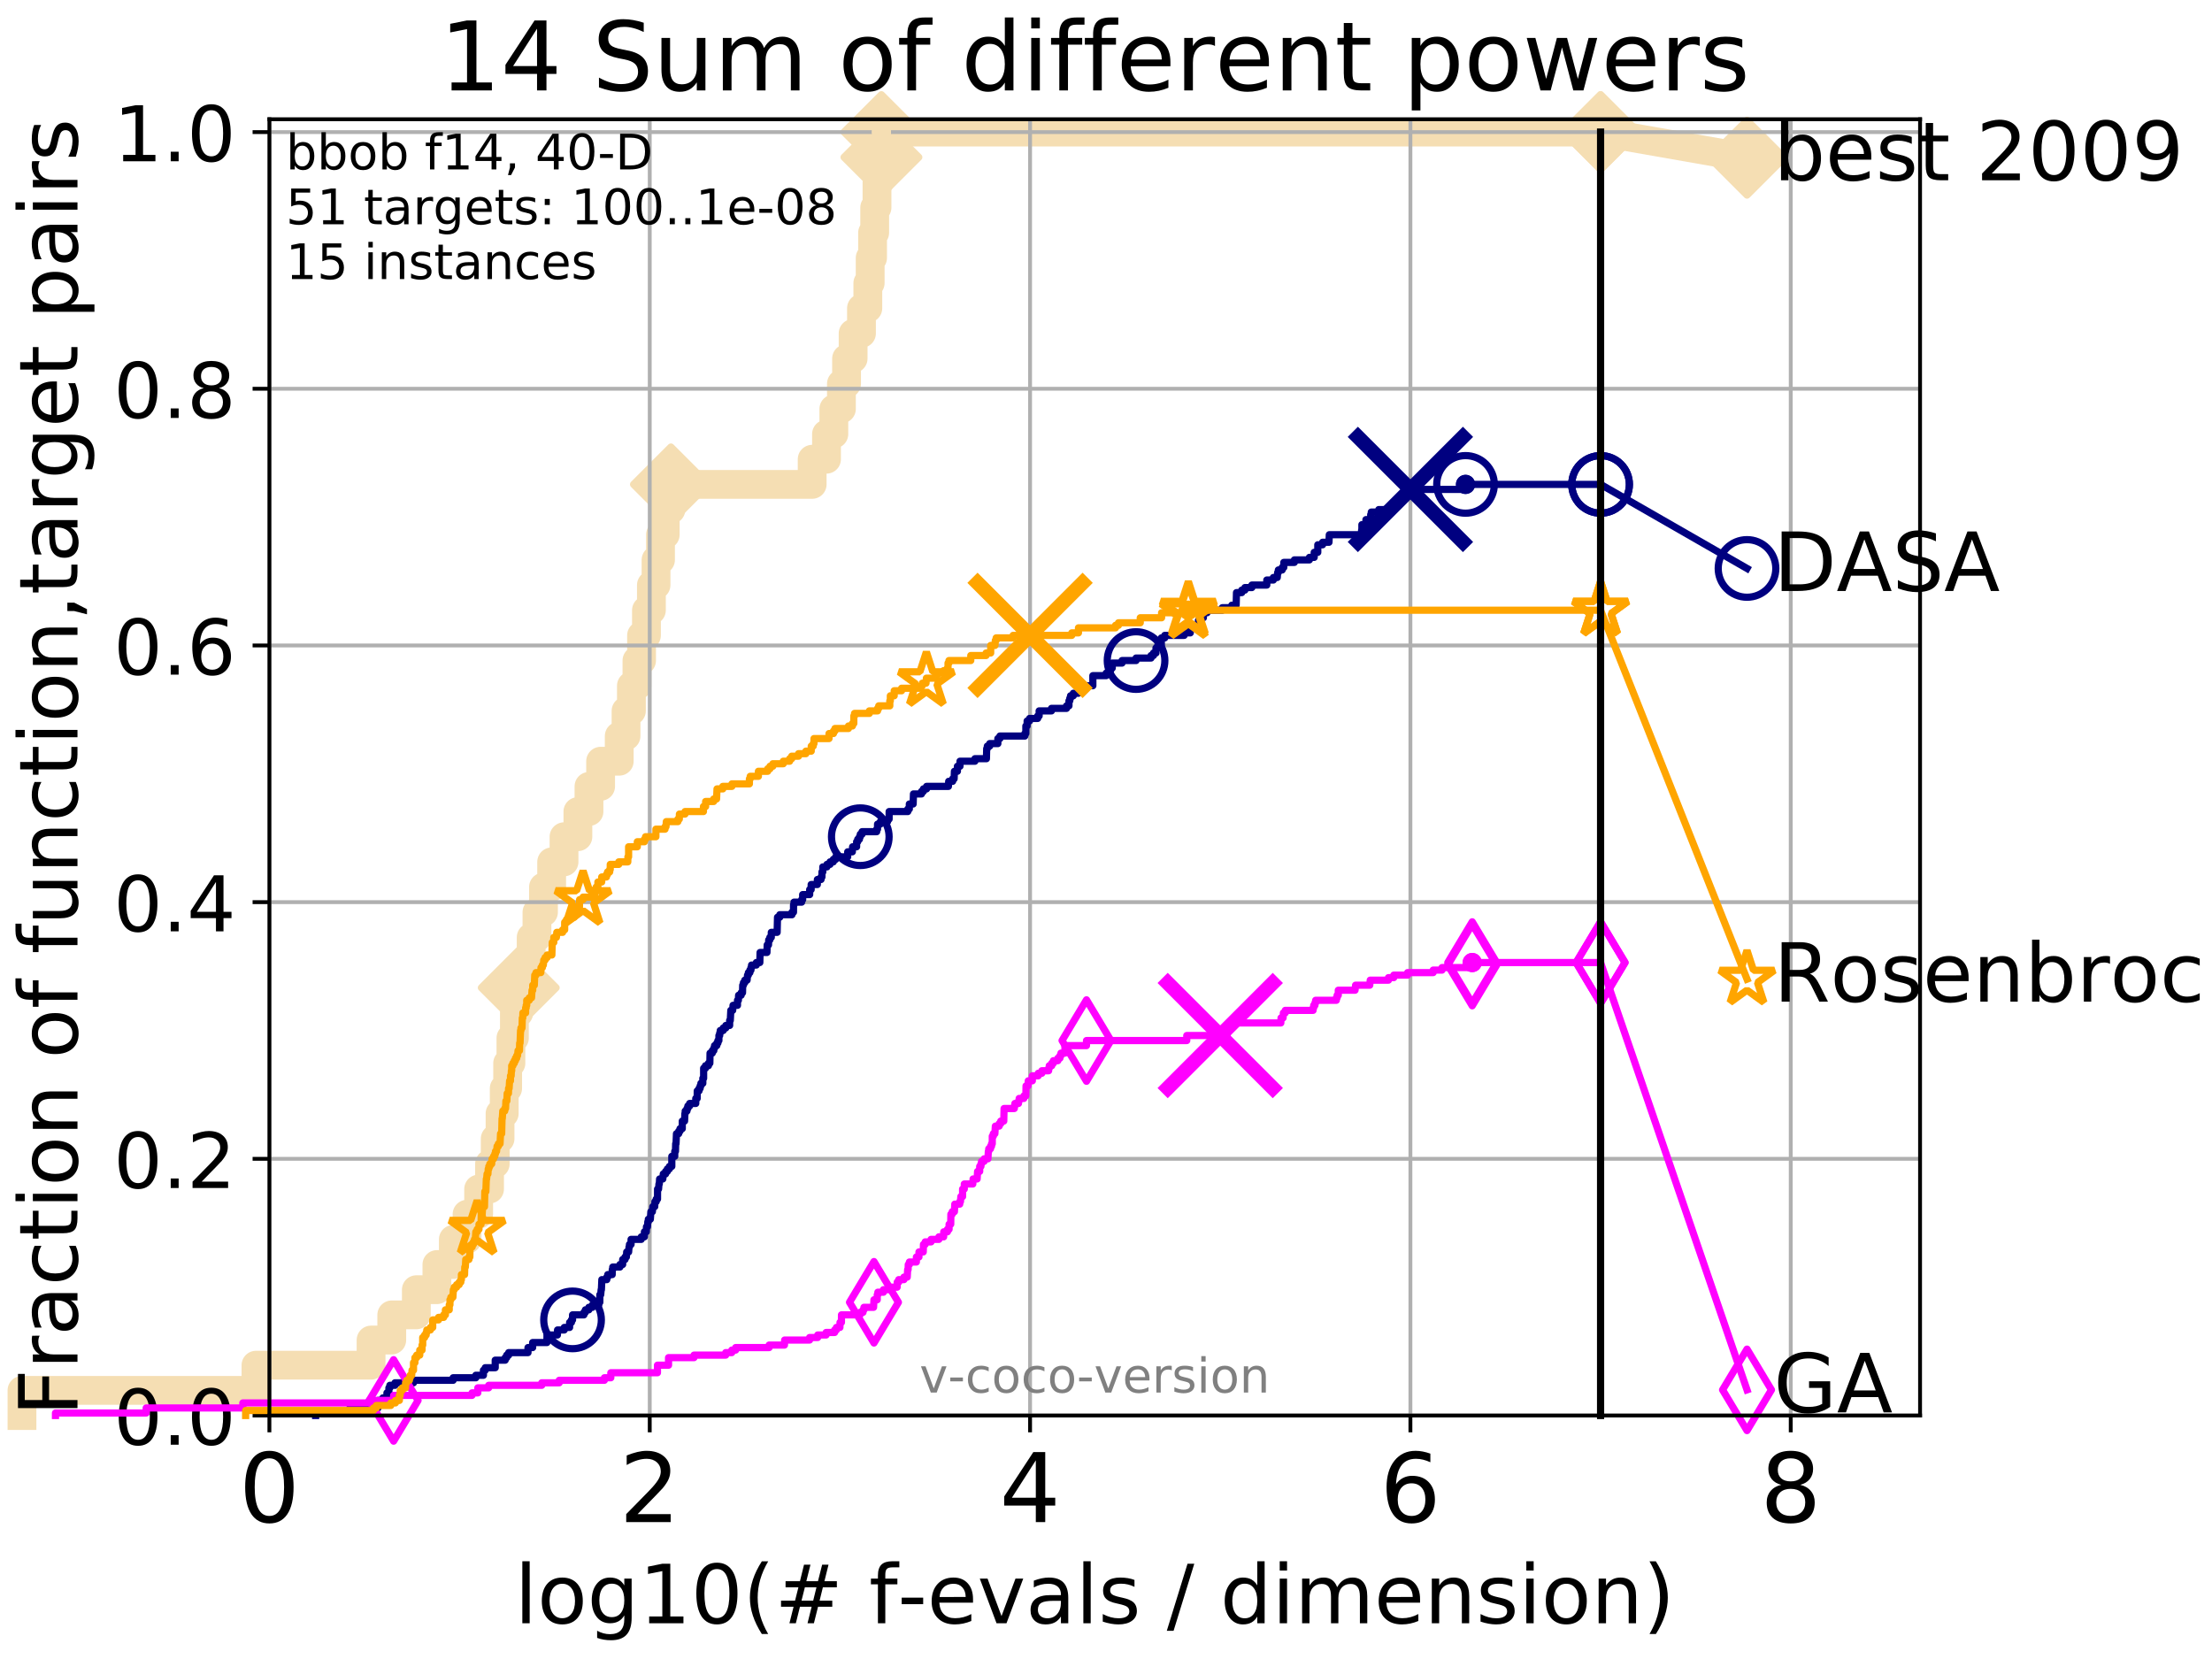 <?xml version="1.0" encoding="utf-8" standalone="no"?>
<!DOCTYPE svg PUBLIC "-//W3C//DTD SVG 1.1//EN"
  "http://www.w3.org/Graphics/SVG/1.1/DTD/svg11.dtd">
<!-- Created with matplotlib (http://matplotlib.org/) -->
<svg height="345.6pt" version="1.1" viewBox="0 0 460.8 345.6" width="460.8pt" xmlns="http://www.w3.org/2000/svg" xmlns:xlink="http://www.w3.org/1999/xlink">
 <defs>
  <style type="text/css">
*{stroke-linecap:butt;stroke-linejoin:round;}
  </style>
 </defs>
 <g id="figure_1">
  <g id="patch_1">
   <path d="M 0 345.6 
L 460.8 345.6 
L 460.8 0 
L 0 0 
z
" style="fill:#ffffff;"/>
  </g>
  <g id="axes_1">
   <g id="patch_2">
    <path d="M 56.12 294.88 
L 399.984 294.88 
L 399.984 24.84 
L 56.12 24.84 
z
" style="fill:#ffffff;"/>
   </g>
   <g id="line2d_1">
    <path d="M 4.579 294.88 
L 4.579 289.638 
L 53.324 289.638 
L 53.324 284.395 
L 77.301 284.395 
L 77.301 279.153 
L 81.611 279.153 
L 81.611 273.91 
L 86.731 273.91 
L 86.731 268.668 
L 91.014 268.668 
L 91.014 263.425 
L 94.441 263.425 
L 94.441 258.183 
L 97.297 258.183 
L 97.297 252.94 
L 99.712 252.94 
L 99.712 247.698 
L 101.979 247.698 
L 101.979 242.455 
L 103.164 242.455 
L 103.164 237.213 
L 104.168 237.213 
L 104.168 231.97 
L 105.041 231.97 
L 105.041 226.728 
L 105.753 226.728 
L 105.753 221.485 
L 106.436 221.485 
L 106.436 216.243 
L 107.159 216.243 
L 107.159 211 
L 108.065 211 
L 108.065 205.758 
L 109.281 205.758 
L 109.281 200.515 
L 110.654 200.515 
L 110.654 195.273 
L 111.858 195.273 
L 111.858 190.03 
L 113.218 190.03 
L 113.218 184.788 
L 114.922 184.788 
L 114.922 179.546 
L 117.497 179.546 
L 117.497 174.303 
L 120.385 174.303 
L 120.385 169.061 
L 122.697 169.061 
L 122.697 163.818 
L 125.12 163.818 
L 125.12 158.576 
L 128.998 158.576 
L 128.998 153.333 
L 130.413 153.333 
L 130.413 148.091 
L 131.534 148.091 
L 131.534 142.848 
L 132.686 142.848 
L 132.686 137.606 
L 133.648 137.606 
L 133.648 132.363 
L 134.667 132.363 
L 134.667 127.121 
L 135.7 127.121 
L 135.7 121.878 
L 136.663 121.878 
L 136.663 116.636 
L 137.594 116.636 
L 137.594 111.393 
L 138.578 111.393 
L 138.578 106.151 
L 139.766 106.151 
L 139.766 100.908 
L 169.19 100.908 
L 169.19 95.666 
L 172.175 95.666 
L 172.175 90.423 
L 173.706 90.423 
L 173.706 85.181 
L 175.284 85.181 
L 175.284 79.938 
L 176.354 79.938 
L 176.354 74.696 
L 177.721 74.696 
L 177.721 69.453 
L 179.461 69.453 
L 179.461 64.211 
L 180.784 64.211 
L 180.784 58.969 
L 181.274 58.969 
L 181.274 53.726 
L 181.772 53.726 
L 181.772 48.484 
L 182.215 48.484 
L 182.215 43.241 
L 182.696 43.241 
L 182.696 37.999 
L 183.145 37.999 
L 183.145 32.756 
L 183.617 32.756 
L 183.617 27.514 
L 333.43 27.514 
" style="fill:none;stroke:#f5deb3;stroke-linecap:square;stroke-width:6;"/>
   </g>
   <g id="line2d_2">
    <defs>
     <path d="M -0 7.778 
L 7.778 0 
L 0 -7.778 
L -7.778 -0 
z
" id="ma65511a0fc" style="stroke:#f5deb3;stroke-linejoin:miter;stroke-width:1.5;"/>
    </defs>
    <g>
     <use style="fill:#f5deb3;stroke:#f5deb3;stroke-linejoin:miter;stroke-width:1.5;" x="108.065" xlink:href="#ma65511a0fc" y="205.758"/>
     <use style="fill:#f5deb3;stroke:#f5deb3;stroke-linejoin:miter;stroke-width:1.5;" x="139.766" xlink:href="#ma65511a0fc" y="100.908"/>
     <use style="fill:#f5deb3;stroke:#f5deb3;stroke-linejoin:miter;stroke-width:1.5;" x="183.617" xlink:href="#ma65511a0fc" y="32.756"/>
     <use style="fill:#f5deb3;stroke:#f5deb3;stroke-linejoin:miter;stroke-width:1.5;" x="183.617" xlink:href="#ma65511a0fc" y="27.514"/>
     <use style="fill:#f5deb3;stroke:#f5deb3;stroke-linejoin:miter;stroke-width:1.5;" x="333.43" xlink:href="#ma65511a0fc" y="27.514"/>
    </g>
   </g>
   <g id="line2d_3">
    <path style="fill:none;stroke:#f5deb3;stroke-linecap:square;stroke-width:6;"/>
    <g/>
   </g>
   <g id="line2d_4">
    <path d="M 333.43 27.514 
L 363.934 32.861 
" style="fill:none;stroke:#f5deb3;stroke-linecap:square;stroke-width:6;"/>
    <g>
     <use style="fill:#f5deb3;stroke:#f5deb3;stroke-linejoin:miter;stroke-width:1.5;" x="333.43" xlink:href="#ma65511a0fc" y="27.514"/>
     <use style="fill:#f5deb3;stroke:#f5deb3;stroke-linejoin:miter;stroke-width:1.5;" x="363.934" xlink:href="#ma65511a0fc" y="32.861"/>
    </g>
   </g>
   <g id="matplotlib.axis_1">
    <g id="xtick_1">
     <g id="line2d_5">
      <path clip-path="url(#p38572189d6)" d="M 56.12 294.88 
L 56.12 24.84 
" style="fill:none;stroke:#b0b0b0;stroke-linecap:square;stroke-width:0.8;"/>
     </g>
     <g id="line2d_6">
      <defs>
       <path d="M 0 0 
L 0 3.5 
" id="m45122d1105" style="stroke:#000000;stroke-width:0.8;"/>
      </defs>
      <g>
       <use style="stroke:#000000;stroke-width:0.8;" x="56.12" xlink:href="#m45122d1105" y="294.88"/>
      </g>
     </g>
     <g id="text_1">
      <!-- 0 -->
      <defs>
       <path d="M 31.781 66.406 
Q 24.172 66.406 20.328 58.906 
Q 16.5 51.422 16.5 36.375 
Q 16.5 21.391 20.328 13.891 
Q 24.172 6.391 31.781 6.391 
Q 39.453 6.391 43.281 13.891 
Q 47.125 21.391 47.125 36.375 
Q 47.125 51.422 43.281 58.906 
Q 39.453 66.406 31.781 66.406 
z
M 31.781 74.219 
Q 44.047 74.219 50.516 64.516 
Q 56.984 54.828 56.984 36.375 
Q 56.984 17.969 50.516 8.266 
Q 44.047 -1.422 31.781 -1.422 
Q 19.531 -1.422 13.062 8.266 
Q 6.594 17.969 6.594 36.375 
Q 6.594 54.828 13.062 64.516 
Q 19.531 74.219 31.781 74.219 
z
" id="DejaVuSans-30"/>
      </defs>
      <g transform="translate(49.758 317.077)scale(0.2 -0.2)">
       <use xlink:href="#DejaVuSans-30"/>
      </g>
     </g>
    </g>
    <g id="xtick_2">
     <g id="line2d_7">
      <path clip-path="url(#p38572189d6)" d="M 135.351 294.88 
L 135.351 24.84 
" style="fill:none;stroke:#b0b0b0;stroke-linecap:square;stroke-width:0.8;"/>
     </g>
     <g id="line2d_8">
      <g>
       <use style="stroke:#000000;stroke-width:0.8;" x="135.351" xlink:href="#m45122d1105" y="294.88"/>
      </g>
     </g>
     <g id="text_2">
      <!-- 2 -->
      <defs>
       <path d="M 19.188 8.297 
L 53.609 8.297 
L 53.609 0 
L 7.328 0 
L 7.328 8.297 
Q 12.938 14.109 22.625 23.891 
Q 32.328 33.688 34.812 36.531 
Q 39.547 41.844 41.422 45.531 
Q 43.312 49.219 43.312 52.781 
Q 43.312 58.594 39.234 62.25 
Q 35.156 65.922 28.609 65.922 
Q 23.969 65.922 18.812 64.312 
Q 13.672 62.703 7.812 59.422 
L 7.812 69.391 
Q 13.766 71.781 18.938 73 
Q 24.125 74.219 28.422 74.219 
Q 39.75 74.219 46.484 68.547 
Q 53.219 62.891 53.219 53.422 
Q 53.219 48.922 51.531 44.891 
Q 49.859 40.875 45.406 35.406 
Q 44.188 33.984 37.641 27.219 
Q 31.109 20.453 19.188 8.297 
z
" id="DejaVuSans-32"/>
      </defs>
      <g transform="translate(128.989 317.077)scale(0.2 -0.2)">
       <use xlink:href="#DejaVuSans-32"/>
      </g>
     </g>
    </g>
    <g id="xtick_3">
     <g id="line2d_9">
      <path clip-path="url(#p38572189d6)" d="M 214.583 294.88 
L 214.583 24.84 
" style="fill:none;stroke:#b0b0b0;stroke-linecap:square;stroke-width:0.8;"/>
     </g>
     <g id="line2d_10">
      <g>
       <use style="stroke:#000000;stroke-width:0.8;" x="214.583" xlink:href="#m45122d1105" y="294.88"/>
      </g>
     </g>
     <g id="text_3">
      <!-- 4 -->
      <defs>
       <path d="M 37.797 64.312 
L 12.891 25.391 
L 37.797 25.391 
z
M 35.203 72.906 
L 47.609 72.906 
L 47.609 25.391 
L 58.016 25.391 
L 58.016 17.188 
L 47.609 17.188 
L 47.609 0 
L 37.797 0 
L 37.797 17.188 
L 4.891 17.188 
L 4.891 26.703 
z
" id="DejaVuSans-34"/>
      </defs>
      <g transform="translate(208.22 317.077)scale(0.2 -0.2)">
       <use xlink:href="#DejaVuSans-34"/>
      </g>
     </g>
    </g>
    <g id="xtick_4">
     <g id="line2d_11">
      <path clip-path="url(#p38572189d6)" d="M 293.814 294.88 
L 293.814 24.84 
" style="fill:none;stroke:#b0b0b0;stroke-linecap:square;stroke-width:0.8;"/>
     </g>
     <g id="line2d_12">
      <g>
       <use style="stroke:#000000;stroke-width:0.8;" x="293.814" xlink:href="#m45122d1105" y="294.88"/>
      </g>
     </g>
     <g id="text_4">
      <!-- 6 -->
      <defs>
       <path d="M 33.016 40.375 
Q 26.375 40.375 22.484 35.828 
Q 18.609 31.297 18.609 23.391 
Q 18.609 15.531 22.484 10.953 
Q 26.375 6.391 33.016 6.391 
Q 39.656 6.391 43.531 10.953 
Q 47.406 15.531 47.406 23.391 
Q 47.406 31.297 43.531 35.828 
Q 39.656 40.375 33.016 40.375 
z
M 52.594 71.297 
L 52.594 62.312 
Q 48.875 64.062 45.094 64.984 
Q 41.312 65.922 37.594 65.922 
Q 27.828 65.922 22.672 59.328 
Q 17.531 52.734 16.797 39.406 
Q 19.672 43.656 24.016 45.922 
Q 28.375 48.188 33.594 48.188 
Q 44.578 48.188 50.953 41.516 
Q 57.328 34.859 57.328 23.391 
Q 57.328 12.156 50.688 5.359 
Q 44.047 -1.422 33.016 -1.422 
Q 20.359 -1.422 13.672 8.266 
Q 6.984 17.969 6.984 36.375 
Q 6.984 53.656 15.188 63.938 
Q 23.391 74.219 37.203 74.219 
Q 40.922 74.219 44.703 73.484 
Q 48.484 72.75 52.594 71.297 
z
" id="DejaVuSans-36"/>
      </defs>
      <g transform="translate(287.452 317.077)scale(0.2 -0.2)">
       <use xlink:href="#DejaVuSans-36"/>
      </g>
     </g>
    </g>
    <g id="xtick_5">
     <g id="line2d_13">
      <path clip-path="url(#p38572189d6)" d="M 373.045 294.88 
L 373.045 24.84 
" style="fill:none;stroke:#b0b0b0;stroke-linecap:square;stroke-width:0.8;"/>
     </g>
     <g id="line2d_14">
      <g>
       <use style="stroke:#000000;stroke-width:0.8;" x="373.045" xlink:href="#m45122d1105" y="294.88"/>
      </g>
     </g>
     <g id="text_5">
      <!-- 8 -->
      <defs>
       <path d="M 31.781 34.625 
Q 24.75 34.625 20.719 30.859 
Q 16.703 27.094 16.703 20.516 
Q 16.703 13.922 20.719 10.156 
Q 24.75 6.391 31.781 6.391 
Q 38.812 6.391 42.859 10.172 
Q 46.922 13.969 46.922 20.516 
Q 46.922 27.094 42.891 30.859 
Q 38.875 34.625 31.781 34.625 
z
M 21.922 38.812 
Q 15.578 40.375 12.031 44.719 
Q 8.5 49.078 8.5 55.328 
Q 8.5 64.062 14.719 69.141 
Q 20.953 74.219 31.781 74.219 
Q 42.672 74.219 48.875 69.141 
Q 55.078 64.062 55.078 55.328 
Q 55.078 49.078 51.531 44.719 
Q 48 40.375 41.703 38.812 
Q 48.828 37.156 52.797 32.312 
Q 56.781 27.484 56.781 20.516 
Q 56.781 9.906 50.312 4.234 
Q 43.844 -1.422 31.781 -1.422 
Q 19.734 -1.422 13.25 4.234 
Q 6.781 9.906 6.781 20.516 
Q 6.781 27.484 10.781 32.312 
Q 14.797 37.156 21.922 38.812 
z
M 18.312 54.391 
Q 18.312 48.734 21.844 45.562 
Q 25.391 42.391 31.781 42.391 
Q 38.141 42.391 41.719 45.562 
Q 45.312 48.734 45.312 54.391 
Q 45.312 60.062 41.719 63.234 
Q 38.141 66.406 31.781 66.406 
Q 25.391 66.406 21.844 63.234 
Q 18.312 60.062 18.312 54.391 
z
" id="DejaVuSans-38"/>
      </defs>
      <g transform="translate(366.683 317.077)scale(0.2 -0.2)">
       <use xlink:href="#DejaVuSans-38"/>
      </g>
     </g>
    </g>
    <g id="text_6">
     <!-- log10(# f-evals / dimension) -->
     <defs>
      <path d="M 9.422 75.984 
L 18.406 75.984 
L 18.406 0 
L 9.422 0 
z
" id="DejaVuSans-6c"/>
      <path d="M 30.609 48.391 
Q 23.391 48.391 19.188 42.75 
Q 14.984 37.109 14.984 27.297 
Q 14.984 17.484 19.156 11.844 
Q 23.344 6.203 30.609 6.203 
Q 37.797 6.203 41.984 11.859 
Q 46.188 17.531 46.188 27.297 
Q 46.188 37.016 41.984 42.703 
Q 37.797 48.391 30.609 48.391 
z
M 30.609 56 
Q 42.328 56 49.016 48.375 
Q 55.719 40.766 55.719 27.297 
Q 55.719 13.875 49.016 6.219 
Q 42.328 -1.422 30.609 -1.422 
Q 18.844 -1.422 12.172 6.219 
Q 5.516 13.875 5.516 27.297 
Q 5.516 40.766 12.172 48.375 
Q 18.844 56 30.609 56 
z
" id="DejaVuSans-6f"/>
      <path d="M 45.406 27.984 
Q 45.406 37.75 41.375 43.109 
Q 37.359 48.484 30.078 48.484 
Q 22.859 48.484 18.828 43.109 
Q 14.797 37.75 14.797 27.984 
Q 14.797 18.266 18.828 12.891 
Q 22.859 7.516 30.078 7.516 
Q 37.359 7.516 41.375 12.891 
Q 45.406 18.266 45.406 27.984 
z
M 54.391 6.781 
Q 54.391 -7.172 48.188 -13.984 
Q 42 -20.797 29.203 -20.797 
Q 24.469 -20.797 20.266 -20.094 
Q 16.062 -19.391 12.109 -17.922 
L 12.109 -9.188 
Q 16.062 -11.328 19.922 -12.344 
Q 23.781 -13.375 27.781 -13.375 
Q 36.625 -13.375 41.016 -8.766 
Q 45.406 -4.156 45.406 5.172 
L 45.406 9.625 
Q 42.625 4.781 38.281 2.391 
Q 33.938 0 27.875 0 
Q 17.828 0 11.672 7.656 
Q 5.516 15.328 5.516 27.984 
Q 5.516 40.672 11.672 48.328 
Q 17.828 56 27.875 56 
Q 33.938 56 38.281 53.609 
Q 42.625 51.219 45.406 46.391 
L 45.406 54.688 
L 54.391 54.688 
z
" id="DejaVuSans-67"/>
      <path d="M 12.406 8.297 
L 28.516 8.297 
L 28.516 63.922 
L 10.984 60.406 
L 10.984 69.391 
L 28.422 72.906 
L 38.281 72.906 
L 38.281 8.297 
L 54.391 8.297 
L 54.391 0 
L 12.406 0 
z
" id="DejaVuSans-31"/>
      <path d="M 31 75.875 
Q 24.469 64.656 21.281 53.656 
Q 18.109 42.672 18.109 31.391 
Q 18.109 20.125 21.312 9.062 
Q 24.516 -2 31 -13.188 
L 23.188 -13.188 
Q 15.875 -1.703 12.234 9.375 
Q 8.594 20.453 8.594 31.391 
Q 8.594 42.281 12.203 53.312 
Q 15.828 64.359 23.188 75.875 
z
" id="DejaVuSans-28"/>
      <path d="M 51.125 44 
L 36.922 44 
L 32.812 27.688 
L 47.125 27.688 
z
M 43.797 71.781 
L 38.719 51.516 
L 52.984 51.516 
L 58.109 71.781 
L 65.922 71.781 
L 60.891 51.516 
L 76.125 51.516 
L 76.125 44 
L 58.984 44 
L 54.984 27.688 
L 70.516 27.688 
L 70.516 20.219 
L 53.078 20.219 
L 48 0 
L 40.188 0 
L 45.219 20.219 
L 30.906 20.219 
L 25.875 0 
L 18.016 0 
L 23.094 20.219 
L 7.719 20.219 
L 7.719 27.688 
L 24.906 27.688 
L 29 44 
L 13.281 44 
L 13.281 51.516 
L 30.906 51.516 
L 35.891 71.781 
z
" id="DejaVuSans-23"/>
      <path id="DejaVuSans-20"/>
      <path d="M 37.109 75.984 
L 37.109 68.5 
L 28.516 68.5 
Q 23.688 68.5 21.797 66.547 
Q 19.922 64.594 19.922 59.516 
L 19.922 54.688 
L 34.719 54.688 
L 34.719 47.703 
L 19.922 47.703 
L 19.922 0 
L 10.891 0 
L 10.891 47.703 
L 2.297 47.703 
L 2.297 54.688 
L 10.891 54.688 
L 10.891 58.5 
Q 10.891 67.625 15.141 71.797 
Q 19.391 75.984 28.609 75.984 
z
" id="DejaVuSans-66"/>
      <path d="M 4.891 31.391 
L 31.203 31.391 
L 31.203 23.391 
L 4.891 23.391 
z
" id="DejaVuSans-2d"/>
      <path d="M 56.203 29.594 
L 56.203 25.203 
L 14.891 25.203 
Q 15.484 15.922 20.484 11.062 
Q 25.484 6.203 34.422 6.203 
Q 39.594 6.203 44.453 7.469 
Q 49.312 8.734 54.109 11.281 
L 54.109 2.781 
Q 49.266 0.734 44.188 -0.344 
Q 39.109 -1.422 33.891 -1.422 
Q 20.797 -1.422 13.156 6.188 
Q 5.516 13.812 5.516 26.812 
Q 5.516 40.234 12.766 48.109 
Q 20.016 56 32.328 56 
Q 43.359 56 49.781 48.891 
Q 56.203 41.797 56.203 29.594 
z
M 47.219 32.234 
Q 47.125 39.594 43.094 43.984 
Q 39.062 48.391 32.422 48.391 
Q 24.906 48.391 20.391 44.141 
Q 15.875 39.891 15.188 32.172 
z
" id="DejaVuSans-65"/>
      <path d="M 2.984 54.688 
L 12.5 54.688 
L 29.594 8.797 
L 46.688 54.688 
L 56.203 54.688 
L 35.688 0 
L 23.484 0 
z
" id="DejaVuSans-76"/>
      <path d="M 34.281 27.484 
Q 23.391 27.484 19.188 25 
Q 14.984 22.516 14.984 16.5 
Q 14.984 11.719 18.141 8.906 
Q 21.297 6.109 26.703 6.109 
Q 34.188 6.109 38.703 11.406 
Q 43.219 16.703 43.219 25.484 
L 43.219 27.484 
z
M 52.203 31.203 
L 52.203 0 
L 43.219 0 
L 43.219 8.297 
Q 40.141 3.328 35.547 0.953 
Q 30.953 -1.422 24.312 -1.422 
Q 15.922 -1.422 10.953 3.297 
Q 6 8.016 6 15.922 
Q 6 25.141 12.172 29.828 
Q 18.359 34.516 30.609 34.516 
L 43.219 34.516 
L 43.219 35.406 
Q 43.219 41.609 39.141 45 
Q 35.062 48.391 27.688 48.391 
Q 23 48.391 18.547 47.266 
Q 14.109 46.141 10.016 43.891 
L 10.016 52.203 
Q 14.938 54.109 19.578 55.047 
Q 24.219 56 28.609 56 
Q 40.484 56 46.344 49.844 
Q 52.203 43.703 52.203 31.203 
z
" id="DejaVuSans-61"/>
      <path d="M 44.281 53.078 
L 44.281 44.578 
Q 40.484 46.531 36.375 47.5 
Q 32.281 48.484 27.875 48.484 
Q 21.188 48.484 17.844 46.438 
Q 14.5 44.391 14.5 40.281 
Q 14.5 37.156 16.891 35.375 
Q 19.281 33.594 26.516 31.984 
L 29.594 31.297 
Q 39.156 29.25 43.188 25.516 
Q 47.219 21.781 47.219 15.094 
Q 47.219 7.469 41.188 3.016 
Q 35.156 -1.422 24.609 -1.422 
Q 20.219 -1.422 15.453 -0.562 
Q 10.688 0.297 5.422 2 
L 5.422 11.281 
Q 10.406 8.688 15.234 7.391 
Q 20.062 6.109 24.812 6.109 
Q 31.156 6.109 34.562 8.281 
Q 37.984 10.453 37.984 14.406 
Q 37.984 18.062 35.516 20.016 
Q 33.062 21.969 24.703 23.781 
L 21.578 24.516 
Q 13.234 26.266 9.516 29.906 
Q 5.812 33.547 5.812 39.891 
Q 5.812 47.609 11.281 51.797 
Q 16.75 56 26.812 56 
Q 31.781 56 36.172 55.266 
Q 40.578 54.547 44.281 53.078 
z
" id="DejaVuSans-73"/>
      <path d="M 25.391 72.906 
L 33.688 72.906 
L 8.297 -9.281 
L 0 -9.281 
z
" id="DejaVuSans-2f"/>
      <path d="M 45.406 46.391 
L 45.406 75.984 
L 54.391 75.984 
L 54.391 0 
L 45.406 0 
L 45.406 8.203 
Q 42.578 3.328 38.25 0.953 
Q 33.938 -1.422 27.875 -1.422 
Q 17.969 -1.422 11.734 6.484 
Q 5.516 14.406 5.516 27.297 
Q 5.516 40.188 11.734 48.094 
Q 17.969 56 27.875 56 
Q 33.938 56 38.25 53.625 
Q 42.578 51.266 45.406 46.391 
z
M 14.797 27.297 
Q 14.797 17.391 18.875 11.75 
Q 22.953 6.109 30.078 6.109 
Q 37.203 6.109 41.297 11.75 
Q 45.406 17.391 45.406 27.297 
Q 45.406 37.203 41.297 42.844 
Q 37.203 48.484 30.078 48.484 
Q 22.953 48.484 18.875 42.844 
Q 14.797 37.203 14.797 27.297 
z
" id="DejaVuSans-64"/>
      <path d="M 9.422 54.688 
L 18.406 54.688 
L 18.406 0 
L 9.422 0 
z
M 9.422 75.984 
L 18.406 75.984 
L 18.406 64.594 
L 9.422 64.594 
z
" id="DejaVuSans-69"/>
      <path d="M 52 44.188 
Q 55.375 50.25 60.062 53.125 
Q 64.75 56 71.094 56 
Q 79.641 56 84.281 50.016 
Q 88.922 44.047 88.922 33.016 
L 88.922 0 
L 79.891 0 
L 79.891 32.719 
Q 79.891 40.578 77.094 44.375 
Q 74.312 48.188 68.609 48.188 
Q 61.625 48.188 57.562 43.547 
Q 53.516 38.922 53.516 30.906 
L 53.516 0 
L 44.484 0 
L 44.484 32.719 
Q 44.484 40.625 41.703 44.406 
Q 38.922 48.188 33.109 48.188 
Q 26.219 48.188 22.156 43.531 
Q 18.109 38.875 18.109 30.906 
L 18.109 0 
L 9.078 0 
L 9.078 54.688 
L 18.109 54.688 
L 18.109 46.188 
Q 21.188 51.219 25.484 53.609 
Q 29.781 56 35.688 56 
Q 41.656 56 45.828 52.969 
Q 50 49.953 52 44.188 
z
" id="DejaVuSans-6d"/>
      <path d="M 54.891 33.016 
L 54.891 0 
L 45.906 0 
L 45.906 32.719 
Q 45.906 40.484 42.875 44.328 
Q 39.844 48.188 33.797 48.188 
Q 26.516 48.188 22.312 43.547 
Q 18.109 38.922 18.109 30.906 
L 18.109 0 
L 9.078 0 
L 9.078 54.688 
L 18.109 54.688 
L 18.109 46.188 
Q 21.344 51.125 25.703 53.562 
Q 30.078 56 35.797 56 
Q 45.219 56 50.047 50.172 
Q 54.891 44.344 54.891 33.016 
z
" id="DejaVuSans-6e"/>
      <path d="M 8.016 75.875 
L 15.828 75.875 
Q 23.141 64.359 26.781 53.312 
Q 30.422 42.281 30.422 31.391 
Q 30.422 20.453 26.781 9.375 
Q 23.141 -1.703 15.828 -13.188 
L 8.016 -13.188 
Q 14.5 -2 17.703 9.062 
Q 20.906 20.125 20.906 31.391 
Q 20.906 42.672 17.703 53.656 
Q 14.5 64.656 8.016 75.875 
z
" id="DejaVuSans-29"/>
     </defs>
     <g transform="translate(107.211 338.154)scale(0.17 -0.17)">
      <use xlink:href="#DejaVuSans-6c"/>
      <use x="27.783" xlink:href="#DejaVuSans-6f"/>
      <use x="88.965" xlink:href="#DejaVuSans-67"/>
      <use x="152.441" xlink:href="#DejaVuSans-31"/>
      <use x="216.064" xlink:href="#DejaVuSans-30"/>
      <use x="279.688" xlink:href="#DejaVuSans-28"/>
      <use x="318.701" xlink:href="#DejaVuSans-23"/>
      <use x="402.49" xlink:href="#DejaVuSans-20"/>
      <use x="434.277" xlink:href="#DejaVuSans-66"/>
      <use x="469.404" xlink:href="#DejaVuSans-2d"/>
      <use x="505.488" xlink:href="#DejaVuSans-65"/>
      <use x="567.012" xlink:href="#DejaVuSans-76"/>
      <use x="626.191" xlink:href="#DejaVuSans-61"/>
      <use x="687.471" xlink:href="#DejaVuSans-6c"/>
      <use x="715.254" xlink:href="#DejaVuSans-73"/>
      <use x="767.354" xlink:href="#DejaVuSans-20"/>
      <use x="799.141" xlink:href="#DejaVuSans-2f"/>
      <use x="832.832" xlink:href="#DejaVuSans-20"/>
      <use x="864.619" xlink:href="#DejaVuSans-64"/>
      <use x="928.096" xlink:href="#DejaVuSans-69"/>
      <use x="955.879" xlink:href="#DejaVuSans-6d"/>
      <use x="1053.291" xlink:href="#DejaVuSans-65"/>
      <use x="1114.814" xlink:href="#DejaVuSans-6e"/>
      <use x="1178.193" xlink:href="#DejaVuSans-73"/>
      <use x="1230.293" xlink:href="#DejaVuSans-69"/>
      <use x="1258.076" xlink:href="#DejaVuSans-6f"/>
      <use x="1319.258" xlink:href="#DejaVuSans-6e"/>
      <use x="1382.637" xlink:href="#DejaVuSans-29"/>
     </g>
    </g>
   </g>
   <g id="matplotlib.axis_2">
    <g id="ytick_1">
     <g id="line2d_15">
      <path clip-path="url(#p38572189d6)" d="M 56.12 294.88 
L 399.984 294.88 
" style="fill:none;stroke:#b0b0b0;stroke-linecap:square;stroke-width:0.8;"/>
     </g>
     <g id="line2d_16">
      <defs>
       <path d="M 0 0 
L -3.5 0 
" id="md79869e923" style="stroke:#000000;stroke-width:0.8;"/>
      </defs>
      <g>
       <use style="stroke:#000000;stroke-width:0.8;" x="56.12" xlink:href="#md79869e923" y="294.88"/>
      </g>
     </g>
     <g id="text_7">
      <!-- 0.0 -->
      <defs>
       <path d="M 10.688 12.406 
L 21 12.406 
L 21 0 
L 10.688 0 
z
" id="DejaVuSans-2e"/>
      </defs>
      <g transform="translate(23.675 300.959)scale(0.16 -0.16)">
       <use xlink:href="#DejaVuSans-30"/>
       <use x="63.623" xlink:href="#DejaVuSans-2e"/>
       <use x="95.41" xlink:href="#DejaVuSans-30"/>
      </g>
     </g>
    </g>
    <g id="ytick_2">
     <g id="line2d_17">
      <path clip-path="url(#p38572189d6)" d="M 56.12 241.407 
L 399.984 241.407 
" style="fill:none;stroke:#b0b0b0;stroke-linecap:square;stroke-width:0.8;"/>
     </g>
     <g id="line2d_18">
      <g>
       <use style="stroke:#000000;stroke-width:0.8;" x="56.12" xlink:href="#md79869e923" y="241.407"/>
      </g>
     </g>
     <g id="text_8">
      <!-- 0.2 -->
      <g transform="translate(23.675 247.485)scale(0.16 -0.16)">
       <use xlink:href="#DejaVuSans-30"/>
       <use x="63.623" xlink:href="#DejaVuSans-2e"/>
       <use x="95.41" xlink:href="#DejaVuSans-32"/>
      </g>
     </g>
    </g>
    <g id="ytick_3">
     <g id="line2d_19">
      <path clip-path="url(#p38572189d6)" d="M 56.12 187.933 
L 399.984 187.933 
" style="fill:none;stroke:#b0b0b0;stroke-linecap:square;stroke-width:0.8;"/>
     </g>
     <g id="line2d_20">
      <g>
       <use style="stroke:#000000;stroke-width:0.8;" x="56.12" xlink:href="#md79869e923" y="187.933"/>
      </g>
     </g>
     <g id="text_9">
      <!-- 0.4 -->
      <g transform="translate(23.675 194.012)scale(0.16 -0.16)">
       <use xlink:href="#DejaVuSans-30"/>
       <use x="63.623" xlink:href="#DejaVuSans-2e"/>
       <use x="95.41" xlink:href="#DejaVuSans-34"/>
      </g>
     </g>
    </g>
    <g id="ytick_4">
     <g id="line2d_21">
      <path clip-path="url(#p38572189d6)" d="M 56.12 134.46 
L 399.984 134.46 
" style="fill:none;stroke:#b0b0b0;stroke-linecap:square;stroke-width:0.8;"/>
     </g>
     <g id="line2d_22">
      <g>
       <use style="stroke:#000000;stroke-width:0.8;" x="56.12" xlink:href="#md79869e923" y="134.46"/>
      </g>
     </g>
     <g id="text_10">
      <!-- 0.6 -->
      <g transform="translate(23.675 140.539)scale(0.16 -0.16)">
       <use xlink:href="#DejaVuSans-30"/>
       <use x="63.623" xlink:href="#DejaVuSans-2e"/>
       <use x="95.41" xlink:href="#DejaVuSans-36"/>
      </g>
     </g>
    </g>
    <g id="ytick_5">
     <g id="line2d_23">
      <path clip-path="url(#p38572189d6)" d="M 56.12 80.987 
L 399.984 80.987 
" style="fill:none;stroke:#b0b0b0;stroke-linecap:square;stroke-width:0.8;"/>
     </g>
     <g id="line2d_24">
      <g>
       <use style="stroke:#000000;stroke-width:0.8;" x="56.12" xlink:href="#md79869e923" y="80.987"/>
      </g>
     </g>
     <g id="text_11">
      <!-- 0.8 -->
      <g transform="translate(23.675 87.066)scale(0.16 -0.16)">
       <use xlink:href="#DejaVuSans-30"/>
       <use x="63.623" xlink:href="#DejaVuSans-2e"/>
       <use x="95.41" xlink:href="#DejaVuSans-38"/>
      </g>
     </g>
    </g>
    <g id="ytick_6">
     <g id="line2d_25">
      <path clip-path="url(#p38572189d6)" d="M 56.12 27.514 
L 399.984 27.514 
" style="fill:none;stroke:#b0b0b0;stroke-linecap:square;stroke-width:0.8;"/>
     </g>
     <g id="line2d_26">
      <g>
       <use style="stroke:#000000;stroke-width:0.8;" x="56.12" xlink:href="#md79869e923" y="27.514"/>
      </g>
     </g>
     <g id="text_12">
      <!-- 1.0 -->
      <g transform="translate(23.675 33.592)scale(0.16 -0.16)">
       <use xlink:href="#DejaVuSans-31"/>
       <use x="63.623" xlink:href="#DejaVuSans-2e"/>
       <use x="95.41" xlink:href="#DejaVuSans-30"/>
      </g>
     </g>
    </g>
    <g id="text_13">
     <!-- Fraction of function,target pairs -->
     <defs>
      <path d="M 9.812 72.906 
L 51.703 72.906 
L 51.703 64.594 
L 19.672 64.594 
L 19.672 43.109 
L 48.578 43.109 
L 48.578 34.812 
L 19.672 34.812 
L 19.672 0 
L 9.812 0 
z
" id="DejaVuSans-46"/>
      <path d="M 41.109 46.297 
Q 39.594 47.172 37.812 47.578 
Q 36.031 48 33.891 48 
Q 26.266 48 22.188 43.047 
Q 18.109 38.094 18.109 28.812 
L 18.109 0 
L 9.078 0 
L 9.078 54.688 
L 18.109 54.688 
L 18.109 46.188 
Q 20.953 51.172 25.484 53.578 
Q 30.031 56 36.531 56 
Q 37.453 56 38.578 55.875 
Q 39.703 55.766 41.062 55.516 
z
" id="DejaVuSans-72"/>
      <path d="M 48.781 52.594 
L 48.781 44.188 
Q 44.969 46.297 41.141 47.344 
Q 37.312 48.391 33.406 48.391 
Q 24.656 48.391 19.812 42.844 
Q 14.984 37.312 14.984 27.297 
Q 14.984 17.281 19.812 11.734 
Q 24.656 6.203 33.406 6.203 
Q 37.312 6.203 41.141 7.25 
Q 44.969 8.297 48.781 10.406 
L 48.781 2.094 
Q 45.016 0.344 40.984 -0.531 
Q 36.969 -1.422 32.422 -1.422 
Q 20.062 -1.422 12.781 6.344 
Q 5.516 14.109 5.516 27.297 
Q 5.516 40.672 12.859 48.328 
Q 20.219 56 33.016 56 
Q 37.156 56 41.109 55.141 
Q 45.062 54.297 48.781 52.594 
z
" id="DejaVuSans-63"/>
      <path d="M 18.312 70.219 
L 18.312 54.688 
L 36.812 54.688 
L 36.812 47.703 
L 18.312 47.703 
L 18.312 18.016 
Q 18.312 11.328 20.141 9.422 
Q 21.969 7.516 27.594 7.516 
L 36.812 7.516 
L 36.812 0 
L 27.594 0 
Q 17.188 0 13.234 3.875 
Q 9.281 7.766 9.281 18.016 
L 9.281 47.703 
L 2.688 47.703 
L 2.688 54.688 
L 9.281 54.688 
L 9.281 70.219 
z
" id="DejaVuSans-74"/>
      <path d="M 8.5 21.578 
L 8.5 54.688 
L 17.484 54.688 
L 17.484 21.922 
Q 17.484 14.156 20.5 10.266 
Q 23.531 6.391 29.594 6.391 
Q 36.859 6.391 41.078 11.031 
Q 45.312 15.672 45.312 23.688 
L 45.312 54.688 
L 54.297 54.688 
L 54.297 0 
L 45.312 0 
L 45.312 8.406 
Q 42.047 3.422 37.719 1 
Q 33.406 -1.422 27.688 -1.422 
Q 18.266 -1.422 13.375 4.438 
Q 8.5 10.297 8.5 21.578 
z
M 31.109 56 
z
" id="DejaVuSans-75"/>
      <path d="M 11.719 12.406 
L 22.016 12.406 
L 22.016 4 
L 14.016 -11.625 
L 7.719 -11.625 
L 11.719 4 
z
" id="DejaVuSans-2c"/>
      <path d="M 18.109 8.203 
L 18.109 -20.797 
L 9.078 -20.797 
L 9.078 54.688 
L 18.109 54.688 
L 18.109 46.391 
Q 20.953 51.266 25.266 53.625 
Q 29.594 56 35.594 56 
Q 45.562 56 51.781 48.094 
Q 58.016 40.188 58.016 27.297 
Q 58.016 14.406 51.781 6.484 
Q 45.562 -1.422 35.594 -1.422 
Q 29.594 -1.422 25.266 0.953 
Q 20.953 3.328 18.109 8.203 
z
M 48.688 27.297 
Q 48.688 37.203 44.609 42.844 
Q 40.531 48.484 33.406 48.484 
Q 26.266 48.484 22.188 42.844 
Q 18.109 37.203 18.109 27.297 
Q 18.109 17.391 22.188 11.75 
Q 26.266 6.109 33.406 6.109 
Q 40.531 6.109 44.609 11.75 
Q 48.688 17.391 48.688 27.297 
z
" id="DejaVuSans-70"/>
     </defs>
     <g transform="translate(16.14 294.999)rotate(-90)scale(0.17 -0.17)">
      <use xlink:href="#DejaVuSans-46"/>
      <use x="57.41" xlink:href="#DejaVuSans-72"/>
      <use x="98.523" xlink:href="#DejaVuSans-61"/>
      <use x="159.803" xlink:href="#DejaVuSans-63"/>
      <use x="214.783" xlink:href="#DejaVuSans-74"/>
      <use x="253.992" xlink:href="#DejaVuSans-69"/>
      <use x="281.775" xlink:href="#DejaVuSans-6f"/>
      <use x="342.957" xlink:href="#DejaVuSans-6e"/>
      <use x="406.336" xlink:href="#DejaVuSans-20"/>
      <use x="438.123" xlink:href="#DejaVuSans-6f"/>
      <use x="499.305" xlink:href="#DejaVuSans-66"/>
      <use x="534.51" xlink:href="#DejaVuSans-20"/>
      <use x="566.297" xlink:href="#DejaVuSans-66"/>
      <use x="601.502" xlink:href="#DejaVuSans-75"/>
      <use x="664.881" xlink:href="#DejaVuSans-6e"/>
      <use x="728.26" xlink:href="#DejaVuSans-63"/>
      <use x="783.24" xlink:href="#DejaVuSans-74"/>
      <use x="822.449" xlink:href="#DejaVuSans-69"/>
      <use x="850.232" xlink:href="#DejaVuSans-6f"/>
      <use x="911.414" xlink:href="#DejaVuSans-6e"/>
      <use x="974.793" xlink:href="#DejaVuSans-2c"/>
      <use x="1006.58" xlink:href="#DejaVuSans-74"/>
      <use x="1045.789" xlink:href="#DejaVuSans-61"/>
      <use x="1107.068" xlink:href="#DejaVuSans-72"/>
      <use x="1148.166" xlink:href="#DejaVuSans-67"/>
      <use x="1211.643" xlink:href="#DejaVuSans-65"/>
      <use x="1273.166" xlink:href="#DejaVuSans-74"/>
      <use x="1312.375" xlink:href="#DejaVuSans-20"/>
      <use x="1344.162" xlink:href="#DejaVuSans-70"/>
      <use x="1407.639" xlink:href="#DejaVuSans-61"/>
      <use x="1468.918" xlink:href="#DejaVuSans-69"/>
      <use x="1496.701" xlink:href="#DejaVuSans-72"/>
      <use x="1537.814" xlink:href="#DejaVuSans-73"/>
     </g>
    </g>
   </g>
   <g id="line2d_27">
    <defs>
     <path d="M 0 1.5 
C 0.398 1.5 0.779 1.342 1.061 1.061 
C 1.342 0.779 1.5 0.398 1.5 0 
C 1.5 -0.398 1.342 -0.779 1.061 -1.061 
C 0.779 -1.342 0.398 -1.5 0 -1.5 
C -0.398 -1.5 -0.779 -1.342 -1.061 -1.061 
C -1.342 -0.779 -1.5 -0.398 -1.5 0 
C -1.5 0.398 -1.342 0.779 -1.061 1.061 
C -0.779 1.342 -0.398 1.5 0 1.5 
z
" id="m398a369c9f" style="stroke:#f5deb3;"/>
    </defs>
    <g>
     <use style="fill:#f5deb3;stroke:#f5deb3;" x="183.617" xlink:href="#m398a369c9f" y="27.514"/>
     <use style="fill:#f5deb3;stroke:#f5deb3;" x="183.617" xlink:href="#m398a369c9f" y="27.514"/>
    </g>
   </g>
   <g id="line2d_28">
    <defs>
     <path d="M 0 1.5 
C 0.398 1.5 0.779 1.342 1.061 1.061 
C 1.342 0.779 1.5 0.398 1.5 0 
C 1.5 -0.398 1.342 -0.779 1.061 -1.061 
C 0.779 -1.342 0.398 -1.5 0 -1.5 
C -0.398 -1.5 -0.779 -1.342 -1.061 -1.061 
C -1.342 -0.779 -1.5 -0.398 -1.5 0 
C -1.5 0.398 -1.342 0.779 -1.061 1.061 
C -0.779 1.342 -0.398 1.5 0 1.5 
z
" id="m50c78a85fd" style="stroke:#000080;"/>
    </defs>
    <g>
     <use style="fill:#000080;stroke:#000080;" x="305.297" xlink:href="#m50c78a85fd" y="100.908"/>
     <use style="fill:#000080;stroke:#000080;" x="305.297" xlink:href="#m50c78a85fd" y="100.908"/>
    </g>
   </g>
   <g id="line2d_29">
    <path d="M 65.748 294.88 
L 65.748 294.356 
L 72.887 294.356 
L 72.887 293.307 
L 78.746 293.307 
L 78.746 291.735 
L 79.755 291.735 
L 79.755 291.21 
L 80.604 291.21 
L 80.604 290.162 
L 81.014 290.162 
L 81.014 289.113 
L 81.215 289.113 
L 81.215 288.589 
L 82.282 288.589 
L 82.282 288.065 
L 86.14 288.065 
L 86.14 287.541 
L 94.394 287.541 
L 94.394 287.016 
L 99.122 287.016 
L 99.122 286.492 
L 100.707 286.492 
L 100.707 285.444 
L 101.089 285.444 
L 101.089 284.919 
L 103.164 284.919 
L 103.164 283.347 
L 105.24 283.347 
L 105.24 282.822 
L 105.559 282.822 
L 105.559 282.298 
L 105.968 282.298 
L 105.968 281.774 
L 109.991 281.774 
L 109.991 280.725 
L 110.959 280.725 
L 110.959 279.677 
L 113.935 279.677 
L 113.95 278.104 
L 116.12 278.104 
L 116.146 277.056 
L 117.545 277.056 
L 117.545 276.531 
L 118.659 276.531 
L 118.659 275.483 
L 119.04 275.483 
L 119.04 274.959 
L 119.272 274.959 
L 119.272 273.91 
L 121.642 273.91 
L 121.642 273.386 
L 121.944 273.386 
L 121.944 272.862 
L 122.67 272.862 
L 122.67 272.337 
L 123.426 272.337 
L 123.426 271.813 
L 124.742 271.813 
L 124.742 271.289 
L 124.956 271.289 
L 124.956 269.716 
L 125.136 269.716 
L 125.229 268.668 
L 125.283 268.668 
L 125.376 266.571 
L 126.404 266.571 
L 126.404 266.046 
L 126.606 266.046 
L 126.606 265.522 
L 127.531 265.522 
L 127.545 264.474 
L 127.646 264.474 
L 127.646 263.949 
L 129.141 263.949 
L 129.141 263.425 
L 129.711 263.425 
L 129.717 262.377 
L 130.2 262.377 
L 130.2 261.852 
L 130.488 261.852 
L 130.55 260.804 
L 130.955 260.804 
L 131.038 259.755 
L 131.126 259.755 
L 131.126 259.231 
L 131.464 259.231 
L 131.464 258.183 
L 133.586 258.183 
L 133.586 257.658 
L 134.241 257.658 
L 134.241 256.61 
L 134.636 256.61 
L 134.671 255.561 
L 134.88 255.561 
L 134.951 254.513 
L 135.056 254.513 
L 135.056 253.989 
L 135.48 253.989 
L 135.586 252.416 
L 135.902 252.416 
L 135.993 251.367 
L 136.39 251.367 
L 136.427 250.319 
L 136.699 250.319 
L 136.699 249.795 
L 136.972 249.795 
L 136.983 247.698 
L 137.189 247.698 
L 137.274 246.649 
L 137.343 246.649 
L 137.405 245.601 
L 138.078 245.601 
L 138.173 244.552 
L 138.652 244.552 
L 138.652 244.028 
L 139.028 244.028 
L 139.028 243.504 
L 139.453 243.504 
L 139.453 242.979 
L 139.951 242.979 
L 139.951 240.882 
L 140.562 240.882 
L 140.562 239.834 
L 140.714 239.834 
L 140.752 238.261 
L 140.83 238.261 
L 140.921 236.164 
L 141.387 236.164 
L 141.387 235.64 
L 141.664 235.64 
L 141.664 235.116 
L 142.131 235.116 
L 142.131 233.543 
L 142.609 233.543 
L 142.674 231.97 
L 142.741 231.97 
L 142.741 231.446 
L 143.107 231.446 
L 143.107 230.922 
L 143.297 230.922 
L 143.297 230.398 
L 143.662 230.398 
L 143.662 229.873 
L 144.94 229.873 
L 144.94 228.825 
L 145.233 228.825 
L 145.248 227.252 
L 145.623 227.252 
L 145.623 226.728 
L 145.852 226.728 
L 145.852 226.204 
L 146.01 226.204 
L 146.01 225.679 
L 146.41 225.679 
L 146.41 224.631 
L 146.579 224.631 
L 146.579 222.534 
L 146.958 222.534 
L 146.958 222.01 
L 147.584 222.01 
L 147.584 221.485 
L 147.875 221.485 
L 147.914 219.388 
L 148.38 219.388 
L 148.38 218.864 
L 148.698 218.864 
L 148.698 218.34 
L 148.856 218.34 
L 148.856 217.816 
L 149.32 217.816 
L 149.32 217.291 
L 149.552 217.291 
L 149.552 216.767 
L 149.762 216.767 
L 149.762 215.719 
L 149.925 215.719 
L 149.925 215.194 
L 150.04 215.194 
L 150.04 214.67 
L 150.666 214.67 
L 150.666 214.146 
L 151.198 214.146 
L 151.198 213.622 
L 151.998 213.622 
L 151.998 212.573 
L 152.135 212.573 
L 152.241 210.476 
L 152.633 210.476 
L 152.703 209.428 
L 153.629 209.428 
L 153.629 208.379 
L 153.82 208.379 
L 153.864 207.331 
L 154.393 207.331 
L 154.393 206.806 
L 154.679 206.806 
L 154.717 205.234 
L 154.87 205.234 
L 154.87 204.709 
L 155.151 204.709 
L 155.151 204.185 
L 155.633 204.185 
L 155.722 203.137 
L 155.897 203.137 
L 155.897 202.612 
L 156.215 202.612 
L 156.215 202.088 
L 156.437 202.088 
L 156.437 201.564 
L 156.562 201.564 
L 156.562 201.04 
L 157.557 201.04 
L 157.557 200.515 
L 158.287 200.515 
L 158.337 198.418 
L 159.77 198.418 
L 159.82 196.846 
L 160.093 196.846 
L 160.136 195.797 
L 160.375 195.797 
L 160.375 195.273 
L 160.674 195.273 
L 160.674 194.224 
L 161.892 194.224 
L 161.97 191.079 
L 162.441 191.079 
L 162.441 190.555 
L 164.98 190.555 
L 164.98 190.03 
L 165.298 190.03 
L 165.306 188.458 
L 165.413 188.458 
L 165.413 187.933 
L 166.996 187.933 
L 166.996 187.409 
L 167.208 187.409 
L 167.208 186.361 
L 168.669 186.361 
L 168.669 185.312 
L 168.979 185.312 
L 168.979 184.264 
L 170.269 184.264 
L 170.274 183.215 
L 171.037 183.215 
L 171.037 182.691 
L 171.228 182.691 
L 171.228 181.642 
L 171.404 181.642 
L 171.404 180.594 
L 172.265 180.594 
L 172.265 180.07 
L 172.911 180.07 
L 172.911 179.546 
L 173.595 179.546 
L 173.595 179.021 
L 174.092 179.021 
L 174.092 178.497 
L 176.592 178.497 
L 176.592 177.449 
L 177.561 177.449 
L 177.614 176.4 
L 178.447 176.4 
L 178.447 175.352 
L 178.684 175.352 
L 178.684 174.827 
L 179.038 174.827 
L 179.038 174.303 
L 179.215 174.303 
L 179.215 173.779 
L 179.589 173.779 
L 179.589 173.255 
L 182.629 173.255 
L 182.629 172.73 
L 182.808 172.73 
L 182.808 171.682 
L 183.384 171.682 
L 183.384 171.158 
L 184.903 171.158 
L 184.903 170.633 
L 185.22 170.633 
L 185.225 169.061 
L 189.112 169.061 
L 189.112 168.536 
L 189.43 168.536 
L 189.43 167.488 
L 190.226 167.488 
L 190.292 165.391 
L 191.966 165.391 
L 191.966 164.867 
L 192.362 164.867 
L 192.362 164.342 
L 193.023 164.342 
L 193.023 163.818 
L 197.574 163.818 
L 197.628 162.77 
L 198.448 162.77 
L 198.448 162.245 
L 198.761 162.245 
L 198.823 160.673 
L 199.448 160.673 
L 199.448 159.624 
L 199.985 159.624 
L 199.985 158.576 
L 203.096 158.576 
L 203.096 158.051 
L 205.491 158.051 
L 205.545 155.954 
L 205.678 155.954 
L 205.678 155.43 
L 206.168 155.43 
L 206.168 154.906 
L 207.871 154.906 
L 207.871 153.857 
L 208.298 153.857 
L 208.298 153.333 
L 213.485 153.333 
L 213.485 152.809 
L 213.704 152.809 
L 213.704 151.236 
L 213.971 151.236 
L 213.971 150.188 
L 214.481 150.188 
L 214.481 149.663 
L 216.166 149.663 
L 216.166 149.139 
L 216.472 149.139 
L 216.472 148.091 
L 219.042 148.091 
L 219.042 147.566 
L 222.176 147.566 
L 222.176 147.042 
L 222.683 147.042 
L 222.683 145.994 
L 222.855 145.994 
L 222.855 145.469 
L 223.011 145.469 
L 223.011 144.945 
L 223.59 144.945 
L 223.59 144.421 
L 224.64 144.421 
L 224.64 143.897 
L 225.589 143.897 
L 225.589 142.848 
L 227.661 142.848 
L 227.661 140.751 
L 230.434 140.751 
L 230.434 140.227 
L 230.926 140.227 
L 230.926 139.703 
L 231.36 139.703 
L 231.36 139.178 
L 231.7 139.178 
L 231.7 138.13 
L 233.739 138.13 
L 233.739 137.606 
L 236.663 137.606 
L 236.663 137.081 
L 239.782 137.081 
L 239.782 136.557 
L 240.289 136.557 
L 240.289 136.033 
L 240.81 136.033 
L 240.81 134.984 
L 241.169 134.984 
L 241.169 134.46 
L 241.922 134.46 
L 241.933 132.887 
L 242.639 132.887 
L 242.639 132.363 
L 246.682 132.363 
L 246.682 131.839 
L 247.959 131.839 
L 247.959 130.79 
L 248.811 130.79 
L 248.811 130.266 
L 249.669 130.266 
L 249.669 129.218 
L 250.011 129.218 
L 250.011 128.693 
L 250.689 128.693 
L 250.689 127.645 
L 251.459 127.645 
L 251.459 127.121 
L 254.63 127.121 
L 254.63 126.596 
L 256.614 126.596 
L 256.614 126.072 
L 257.514 126.072 
L 257.583 123.451 
L 258.684 123.451 
L 258.684 122.927 
L 259.338 122.927 
L 259.338 122.403 
L 260.785 122.403 
L 260.785 121.878 
L 263.896 121.878 
L 263.896 120.83 
L 265.261 120.83 
L 265.261 120.306 
L 266.076 120.306 
L 266.158 119.257 
L 266.304 119.257 
L 266.304 118.733 
L 267.101 118.733 
L 267.101 118.209 
L 267.438 118.209 
L 267.438 117.16 
L 269.641 117.16 
L 269.641 116.636 
L 272.772 116.636 
L 272.772 116.112 
L 273.772 116.112 
L 273.772 115.063 
L 274.518 115.063 
L 274.518 113.49 
L 275.522 113.49 
L 275.522 112.966 
L 276.851 112.966 
L 276.917 111.393 
L 283.556 111.393 
L 283.664 110.345 
L 283.705 110.345 
L 283.705 109.296 
L 284.552 109.296 
L 284.552 108.248 
L 285.54 108.248 
L 285.54 107.199 
L 285.662 107.199 
L 285.662 106.675 
L 287.226 106.675 
L 287.226 106.151 
L 290.241 106.151 
L 290.241 105.627 
L 290.987 105.627 
L 290.987 105.102 
L 291.402 105.102 
L 291.402 104.578 
L 291.653 104.578 
L 291.653 103.53 
L 292.259 103.53 
L 292.259 103.005 
L 292.918 103.005 
L 293.003 101.957 
L 305.28 101.957 
L 305.297 100.908 
L 333.43 100.908 
L 333.43 100.908 
" style="fill:none;stroke:#000080;stroke-linecap:square;stroke-width:1.5;"/>
   </g>
   <g id="line2d_30">
    <defs>
     <path d="M 0 6 
C 1.591 6 3.117 5.368 4.243 4.243 
C 5.368 3.117 6 1.591 6 0 
C 6 -1.591 5.368 -3.117 4.243 -4.243 
C 3.117 -5.368 1.591 -6 0 -6 
C -1.591 -6 -3.117 -5.368 -4.243 -4.243 
C -5.368 -3.117 -6 -1.591 -6 0 
C -6 1.591 -5.368 3.117 -4.243 4.243 
C -3.117 5.368 -1.591 6 0 6 
z
" id="m7b99311bfb" style="stroke:#000080;stroke-width:1.5;"/>
    </defs>
    <g>
     <use style="fill-opacity:0;stroke:#000080;stroke-width:1.5;" x="119.272" xlink:href="#m7b99311bfb" y="274.959"/>
     <use style="fill-opacity:0;stroke:#000080;stroke-width:1.5;" x="179.215" xlink:href="#m7b99311bfb" y="174.303"/>
     <use style="fill-opacity:0;stroke:#000080;stroke-width:1.5;" x="236.663" xlink:href="#m7b99311bfb" y="137.606"/>
     <use style="fill-opacity:0;stroke:#000080;stroke-width:1.5;" x="305.297" xlink:href="#m7b99311bfb" y="100.908"/>
     <use style="fill-opacity:0;stroke:#000080;stroke-width:1.5;" x="333.43" xlink:href="#m7b99311bfb" y="100.908"/>
    </g>
   </g>
   <g id="line2d_31">
    <path style="fill:none;stroke:#000080;stroke-linecap:square;stroke-width:1.5;"/>
    <g/>
   </g>
   <g id="line2d_32">
    <path clip-path="url(#p38572189d6)" d="M 293.814 101.957 
" style="fill:none;stroke:#000080;stroke-linecap:square;stroke-width:1.5;"/>
    <defs>
     <path d="M -12 12 
L 12 -12 
M -12 -12 
L 12 12 
" id="ma8a3f0e334" style="stroke:#000080;stroke-width:3;"/>
    </defs>
    <g clip-path="url(#p38572189d6)">
     <use style="fill:#000080;stroke:#000080;stroke-width:3;" x="293.814" xlink:href="#ma8a3f0e334" y="101.957"/>
    </g>
   </g>
   <g id="line2d_33">
    <defs>
     <path d="M 0 1.5 
C 0.398 1.5 0.779 1.342 1.061 1.061 
C 1.342 0.779 1.5 0.398 1.5 0 
C 1.5 -0.398 1.342 -0.779 1.061 -1.061 
C 0.779 -1.342 0.398 -1.5 0 -1.5 
C -0.398 -1.5 -0.779 -1.342 -1.061 -1.061 
C -1.342 -0.779 -1.5 -0.398 -1.5 0 
C -1.5 0.398 -1.342 0.779 -1.061 1.061 
C -0.779 1.342 -0.398 1.5 0 1.5 
z
" id="m150ed3dd2d" style="stroke:#ff00ff;"/>
    </defs>
    <g>
     <use style="fill:#ff00ff;stroke:#ff00ff;" x="306.693" xlink:href="#m150ed3dd2d" y="200.515"/>
     <use style="fill:#ff00ff;stroke:#ff00ff;" x="306.693" xlink:href="#m150ed3dd2d" y="200.515"/>
    </g>
   </g>
   <g id="line2d_34">
    <path d="M 11.555 294.88 
L 11.555 294.356 
L 30.456 294.356 
L 30.456 293.307 
L 50.587 293.307 
L 50.587 292.259 
L 76.92 292.259 
L 76.92 291.735 
L 81.997 291.735 
L 81.997 290.686 
L 98.326 290.686 
L 98.326 290.162 
L 99.54 290.162 
L 99.54 289.113 
L 101.799 289.113 
L 101.799 288.589 
L 112.856 288.589 
L 112.856 288.065 
L 116.497 288.065 
L 116.497 287.541 
L 125.905 287.541 
L 125.905 287.016 
L 127.244 287.016 
L 127.244 285.968 
L 136.96 285.968 
L 136.96 284.395 
L 139.269 284.395 
L 139.269 282.822 
L 144.572 282.822 
L 144.572 282.298 
L 151.178 282.298 
L 151.178 281.774 
L 152.443 281.774 
L 152.443 281.25 
L 153.249 281.25 
L 153.249 280.725 
L 160.227 280.725 
L 160.227 280.201 
L 163.417 280.201 
L 163.454 279.153 
L 168.656 279.153 
L 168.656 278.628 
L 170.341 278.628 
L 170.341 278.104 
L 172.094 278.104 
L 172.094 277.58 
L 173.867 277.58 
L 173.867 277.056 
L 174.239 277.056 
L 174.239 276.531 
L 174.973 276.531 
L 174.988 275.483 
L 175.286 275.483 
L 175.296 273.91 
L 179.169 273.91 
L 179.169 273.386 
L 179.778 273.386 
L 179.778 272.862 
L 179.979 272.862 
L 179.979 272.337 
L 181.982 272.337 
L 182.062 270.765 
L 182.745 270.765 
L 182.745 269.716 
L 182.873 269.716 
L 182.873 269.192 
L 184.029 269.192 
L 184.029 268.668 
L 185.023 268.668 
L 185.023 268.143 
L 186.894 268.143 
L 186.905 267.095 
L 187.221 267.095 
L 187.221 266.571 
L 188.306 266.571 
L 188.306 266.046 
L 188.992 266.046 
L 189.081 264.474 
L 189.176 264.474 
L 189.209 263.425 
L 189.448 263.425 
L 189.448 262.901 
L 190.899 262.901 
L 190.899 261.852 
L 191.437 261.852 
L 191.437 260.804 
L 192.328 260.804 
L 192.374 259.231 
L 192.739 259.231 
L 192.739 258.707 
L 193.957 258.707 
L 193.957 258.183 
L 195.587 258.183 
L 195.587 257.658 
L 196.581 257.658 
L 196.595 256.61 
L 197.369 256.61 
L 197.369 256.086 
L 197.711 256.086 
L 197.711 255.037 
L 198.055 255.037 
L 198.085 252.94 
L 198.366 252.94 
L 198.366 252.416 
L 198.824 252.416 
L 198.898 250.843 
L 199.929 250.843 
L 199.929 250.319 
L 200.084 250.319 
L 200.162 249.27 
L 200.525 249.27 
L 200.525 247.698 
L 200.88 247.698 
L 200.88 246.649 
L 202.652 246.649 
L 202.707 245.601 
L 203.554 245.601 
L 203.647 244.028 
L 204.088 244.028 
L 204.088 242.979 
L 204.345 242.979 
L 204.345 242.455 
L 204.47 242.455 
L 204.47 241.931 
L 205.01 241.931 
L 205.01 241.407 
L 205.801 241.407 
L 205.888 239.834 
L 205.974 239.834 
L 205.974 239.31 
L 206.342 239.31 
L 206.342 238.785 
L 206.554 238.785 
L 206.554 238.261 
L 206.709 238.261 
L 206.709 236.689 
L 206.927 236.689 
L 206.927 236.164 
L 207.253 236.164 
L 207.349 234.592 
L 208.153 234.592 
L 208.153 234.067 
L 208.477 234.067 
L 208.477 233.543 
L 209.106 233.543 
L 209.165 230.922 
L 211.302 230.922 
L 211.302 230.398 
L 211.42 230.398 
L 211.42 229.873 
L 212.175 229.873 
L 212.175 229.349 
L 212.308 229.349 
L 212.308 228.825 
L 213.284 228.825 
L 213.284 228.301 
L 213.701 228.301 
L 213.742 226.204 
L 214.167 226.204 
L 214.207 225.155 
L 215.059 225.155 
L 215.059 224.107 
L 216.289 224.107 
L 216.289 223.582 
L 217.033 223.582 
L 217.033 223.058 
L 218.45 223.058 
L 218.45 222.534 
L 218.58 222.534 
L 218.58 222.01 
L 219.099 222.01 
L 219.099 221.485 
L 219.446 221.485 
L 219.446 220.961 
L 220.376 220.961 
L 220.376 220.437 
L 220.806 220.437 
L 220.806 219.913 
L 221.016 219.913 
L 221.016 219.388 
L 221.843 219.388 
L 221.843 217.816 
L 226.336 217.816 
L 226.336 216.767 
L 247.226 216.767 
L 247.226 215.719 
L 255.643 215.719 
L 255.645 214.67 
L 255.763 214.67 
L 255.763 214.146 
L 256 214.146 
L 256 213.622 
L 256.301 213.622 
L 256.301 213.097 
L 266.82 213.097 
L 266.862 212.049 
L 267.288 212.049 
L 267.354 211 
L 267.748 211 
L 267.748 210.476 
L 273.54 210.476 
L 273.54 209.952 
L 273.664 209.952 
L 273.664 209.428 
L 273.929 209.428 
L 273.929 208.903 
L 274.077 208.903 
L 274.077 208.379 
L 278.381 208.379 
L 278.381 207.855 
L 278.548 207.855 
L 278.548 207.331 
L 278.787 207.331 
L 278.787 206.282 
L 282.28 206.282 
L 282.391 205.234 
L 285.343 205.234 
L 285.445 204.185 
L 289.243 204.185 
L 289.243 203.661 
L 290.348 203.661 
L 290.348 203.137 
L 293.231 203.137 
L 293.231 202.612 
L 298.558 202.612 
L 298.558 202.088 
L 300.404 202.088 
L 300.404 201.564 
L 305.834 201.564 
L 305.834 201.04 
L 306.693 201.04 
L 306.693 200.515 
L 333.43 200.515 
L 333.43 200.515 
" style="fill:none;stroke:#ff00ff;stroke-linecap:square;stroke-width:1.5;"/>
   </g>
   <g id="line2d_35">
    <defs>
     <path d="M -0 8.485 
L 5.091 0 
L 0 -8.485 
L -5.091 -0 
z
" id="mf6e980dc4f" style="stroke:#ff00ff;stroke-linejoin:miter;stroke-width:1.5;"/>
    </defs>
    <g>
     <use style="fill-opacity:0;stroke:#ff00ff;stroke-linejoin:miter;stroke-width:1.5;" x="81.997" xlink:href="#mf6e980dc4f" y="291.735"/>
     <use style="fill-opacity:0;stroke:#ff00ff;stroke-linejoin:miter;stroke-width:1.5;" x="182.062" xlink:href="#mf6e980dc4f" y="271.289"/>
     <use style="fill-opacity:0;stroke:#ff00ff;stroke-linejoin:miter;stroke-width:1.5;" x="226.336" xlink:href="#mf6e980dc4f" y="216.767"/>
     <use style="fill-opacity:0;stroke:#ff00ff;stroke-linejoin:miter;stroke-width:1.5;" x="306.693" xlink:href="#mf6e980dc4f" y="201.04"/>
     <use style="fill-opacity:0;stroke:#ff00ff;stroke-linejoin:miter;stroke-width:1.5;" x="306.693" xlink:href="#mf6e980dc4f" y="200.515"/>
     <use style="fill-opacity:0;stroke:#ff00ff;stroke-linejoin:miter;stroke-width:1.5;" x="333.43" xlink:href="#mf6e980dc4f" y="200.515"/>
    </g>
   </g>
   <g id="line2d_36">
    <path style="fill:none;stroke:#ff00ff;stroke-linecap:square;stroke-width:1.5;"/>
    <g/>
   </g>
   <g id="line2d_37">
    <path clip-path="url(#p38572189d6)" d="M 254.198 215.719 
" style="fill:none;stroke:#ff00ff;stroke-linecap:square;stroke-width:1.5;"/>
    <defs>
     <path d="M -12 12 
L 12 -12 
M -12 -12 
L 12 12 
" id="md869df3d1c" style="stroke:#ff00ff;stroke-width:3;"/>
    </defs>
    <g clip-path="url(#p38572189d6)">
     <use style="fill:#ff00ff;stroke:#ff00ff;stroke-width:3;" x="254.198" xlink:href="#md869df3d1c" y="215.719"/>
    </g>
   </g>
   <g id="line2d_38">
    <defs>
     <path d="M 0 1.5 
C 0.398 1.5 0.779 1.342 1.061 1.061 
C 1.342 0.779 1.5 0.398 1.5 0 
C 1.5 -0.398 1.342 -0.779 1.061 -1.061 
C 0.779 -1.342 0.398 -1.5 0 -1.5 
C -0.398 -1.5 -0.779 -1.342 -1.061 -1.061 
C -1.342 -0.779 -1.5 -0.398 -1.5 0 
C -1.5 0.398 -1.342 0.779 -1.061 1.061 
C -0.779 1.342 -0.398 1.5 0 1.5 
z
" id="m684daad3ef" style="stroke:#ffa500;"/>
    </defs>
    <g>
     <use style="fill:#ffa500;stroke:#ffa500;" x="247.555" xlink:href="#m684daad3ef" y="127.121"/>
     <use style="fill:#ffa500;stroke:#ffa500;" x="247.555" xlink:href="#m684daad3ef" y="127.121"/>
    </g>
   </g>
   <g id="line2d_39">
    <path d="M 51.17 294.88 
L 51.17 293.832 
L 77.796 293.832 
L 77.796 293.307 
L 78.396 293.307 
L 78.396 292.783 
L 81.414 292.783 
L 81.414 292.259 
L 82.376 292.259 
L 82.376 291.735 
L 83.197 291.735 
L 83.197 290.686 
L 83.375 290.686 
L 83.375 289.638 
L 83.81 289.638 
L 83.81 289.113 
L 84.485 289.113 
L 84.485 288.065 
L 84.731 288.065 
L 84.731 287.541 
L 85.293 287.541 
L 85.293 287.016 
L 85.45 287.016 
L 85.45 286.492 
L 85.76 286.492 
L 85.837 285.444 
L 86.14 285.444 
L 86.14 283.871 
L 86.438 283.871 
L 86.438 282.822 
L 86.803 282.822 
L 86.803 282.298 
L 87.442 282.298 
L 87.442 281.25 
L 87.922 281.25 
L 87.922 280.201 
L 88.057 280.201 
L 88.057 278.628 
L 88.456 278.628 
L 88.456 278.104 
L 88.781 278.104 
L 88.781 277.58 
L 88.91 277.58 
L 88.91 277.056 
L 89.66 277.056 
L 89.66 276.531 
L 90.143 276.531 
L 90.143 274.959 
L 91.35 274.959 
L 91.35 274.434 
L 92.426 274.434 
L 92.426 273.91 
L 92.787 273.91 
L 92.787 272.862 
L 93.585 272.862 
L 93.585 271.813 
L 93.731 271.813 
L 93.731 270.765 
L 93.923 270.765 
L 93.923 270.24 
L 94.348 270.24 
L 94.441 268.668 
L 94.625 268.668 
L 94.625 268.143 
L 95.123 268.143 
L 95.123 267.619 
L 95.649 267.619 
L 95.649 267.095 
L 95.992 267.095 
L 95.992 266.571 
L 96.118 266.571 
L 96.118 265.522 
L 96.779 265.522 
L 96.819 263.949 
L 96.94 263.949 
L 97.02 262.377 
L 97.685 262.377 
L 97.685 261.852 
L 97.876 261.852 
L 97.914 259.755 
L 98.363 259.755 
L 98.363 259.231 
L 98.62 259.231 
L 98.62 258.707 
L 98.837 258.707 
L 98.837 258.183 
L 99.015 258.183 
L 99.122 256.61 
L 99.402 256.61 
L 99.402 256.086 
L 99.78 256.086 
L 99.78 255.037 
L 100.216 255.037 
L 100.25 252.94 
L 100.447 252.94 
L 100.545 251.367 
L 100.931 251.367 
L 100.994 248.222 
L 101.215 248.222 
L 101.308 245.601 
L 101.37 245.601 
L 101.463 244.552 
L 101.647 244.552 
L 101.708 243.504 
L 101.829 243.504 
L 101.829 242.979 
L 102.039 242.979 
L 102.039 242.455 
L 102.422 242.455 
L 102.51 241.407 
L 102.826 241.407 
L 102.826 240.882 
L 103.08 240.882 
L 103.08 240.358 
L 103.22 240.358 
L 103.22 239.834 
L 103.441 239.834 
L 103.551 238.785 
L 103.822 238.785 
L 103.822 238.261 
L 104.168 238.261 
L 104.273 236.164 
L 104.507 236.164 
L 104.584 233.019 
L 104.636 233.019 
L 104.738 231.446 
L 105.141 231.446 
L 105.141 230.922 
L 105.315 230.922 
L 105.388 229.349 
L 105.584 229.349 
L 105.656 227.776 
L 105.92 227.776 
L 105.944 226.728 
L 106.062 226.728 
L 106.156 225.155 
L 106.343 225.155 
L 106.343 224.107 
L 106.482 224.107 
L 106.528 223.058 
L 106.597 223.058 
L 106.597 222.01 
L 106.846 222.01 
L 106.846 221.485 
L 107.137 221.485 
L 107.137 220.961 
L 107.379 220.961 
L 107.379 220.437 
L 107.64 220.437 
L 107.64 219.913 
L 107.811 219.913 
L 107.917 218.864 
L 108.211 218.864 
L 108.253 217.291 
L 108.336 217.291 
L 108.439 214.67 
L 108.521 214.67 
L 108.521 214.146 
L 108.745 214.146 
L 108.805 212.049 
L 108.905 212.049 
L 108.925 211 
L 109.495 211 
L 109.495 209.952 
L 109.611 209.952 
L 109.611 209.428 
L 109.726 209.428 
L 109.726 208.379 
L 110.252 208.379 
L 110.252 207.855 
L 110.726 207.855 
L 110.834 206.282 
L 110.976 206.282 
L 110.976 205.234 
L 111.31 205.234 
L 111.397 203.137 
L 111.654 203.137 
L 111.654 202.612 
L 112.664 202.612 
L 112.697 201.564 
L 112.983 201.564 
L 112.983 201.04 
L 113.187 201.04 
L 113.28 199.991 
L 113.557 199.991 
L 113.557 199.467 
L 113.98 199.467 
L 113.98 198.943 
L 114.964 198.943 
L 115.048 196.321 
L 115.367 196.321 
L 115.367 195.273 
L 115.908 195.273 
L 115.988 194.224 
L 117.203 194.224 
L 117.203 193.7 
L 117.63 193.7 
L 117.63 192.127 
L 117.988 192.127 
L 117.988 191.603 
L 118.67 191.603 
L 118.67 191.079 
L 119.63 191.079 
L 119.737 188.982 
L 120.71 188.982 
L 120.741 187.409 
L 121.46 187.409 
L 121.46 186.885 
L 123.893 186.885 
L 123.893 185.312 
L 124.2 185.312 
L 124.2 184.788 
L 124.55 184.788 
L 124.55 183.739 
L 125.345 183.739 
L 125.345 182.691 
L 126.324 182.691 
L 126.324 182.167 
L 126.563 182.167 
L 126.563 181.642 
L 127.008 181.642 
L 127.008 181.118 
L 127.127 181.118 
L 127.127 180.07 
L 128.899 180.07 
L 128.899 179.546 
L 130.782 179.546 
L 130.804 178.497 
L 130.949 178.497 
L 130.949 176.4 
L 132.761 176.4 
L 132.761 175.352 
L 134.241 175.352 
L 134.241 174.827 
L 134.482 174.827 
L 134.482 174.303 
L 136.64 174.303 
L 136.64 172.73 
L 138.538 172.73 
L 138.538 172.206 
L 138.744 172.206 
L 138.804 171.158 
L 141.217 171.158 
L 141.217 170.633 
L 141.514 170.633 
L 141.532 169.585 
L 142.705 169.585 
L 142.705 169.061 
L 146.539 169.061 
L 146.539 168.012 
L 146.993 168.012 
L 146.993 166.964 
L 148.671 166.964 
L 148.671 166.439 
L 149.275 166.439 
L 149.366 164.342 
L 150.572 164.342 
L 150.572 163.818 
L 152.47 163.818 
L 152.47 163.294 
L 156.115 163.294 
L 156.115 162.245 
L 156.282 162.245 
L 156.282 161.721 
L 157.988 161.721 
L 157.988 160.673 
L 159.925 160.673 
L 159.925 160.148 
L 160.403 160.148 
L 160.403 159.624 
L 160.998 159.624 
L 160.998 159.1 
L 163.171 159.1 
L 163.171 158.576 
L 164.498 158.576 
L 164.498 158.051 
L 164.925 158.051 
L 164.925 157.527 
L 166.352 157.527 
L 166.352 157.003 
L 167.879 157.003 
L 167.879 156.479 
L 168.997 156.479 
L 168.997 155.43 
L 169.409 155.43 
L 169.409 154.906 
L 169.567 154.906 
L 169.567 153.857 
L 172.7 153.857 
L 172.7 152.809 
L 173.628 152.809 
L 173.628 152.285 
L 173.935 152.285 
L 173.935 151.76 
L 176.75 151.76 
L 176.75 151.236 
L 177.576 151.236 
L 177.576 150.712 
L 177.865 150.712 
L 177.865 149.139 
L 178.013 149.139 
L 178.013 148.615 
L 181.097 148.615 
L 181.097 148.091 
L 182.818 148.091 
L 182.818 147.566 
L 183.056 147.566 
L 183.056 147.042 
L 185.361 147.042 
L 185.361 145.994 
L 185.473 145.994 
L 185.473 144.945 
L 186.28 144.945 
L 186.28 143.897 
L 187.817 143.897 
L 187.817 143.372 
L 191.84 143.372 
L 191.84 142.848 
L 192.128 142.848 
L 192.128 142.324 
L 192.907 142.324 
L 192.983 141.275 
L 195.154 141.275 
L 195.154 140.227 
L 196.58 140.227 
L 196.58 139.703 
L 197.35 139.703 
L 197.35 139.178 
L 197.49 139.178 
L 197.49 138.13 
L 197.685 138.13 
L 197.685 137.606 
L 202.23 137.606 
L 202.23 136.557 
L 205.418 136.557 
L 205.418 136.033 
L 206.378 136.033 
L 206.378 134.46 
L 207.27 134.46 
L 207.343 133.412 
L 207.522 133.412 
L 207.522 132.887 
L 211.048 132.887 
L 211.048 132.363 
L 223.266 132.363 
L 223.266 131.839 
L 224.664 131.839 
L 224.664 130.79 
L 232.385 130.79 
L 232.385 130.266 
L 232.997 130.266 
L 232.997 129.742 
L 237.536 129.742 
L 237.536 128.693 
L 241.982 128.693 
L 241.982 127.645 
L 247.555 127.645 
L 247.555 127.121 
L 333.43 127.121 
L 333.43 127.121 
" style="fill:none;stroke:#ffa500;stroke-linecap:square;stroke-width:1.5;"/>
   </g>
   <g id="line2d_40">
    <defs>
     <path d="M 0 -6 
L -1.347 -1.854 
L -5.706 -1.854 
L -2.18 0.708 
L -3.527 4.854 
L -0 2.292 
L 3.527 4.854 
L 2.18 0.708 
L 5.706 -1.854 
L 1.347 -1.854 
z
" id="mdd6b29d9a6" style="stroke:#ffa500;stroke-linejoin:bevel;stroke-width:1.5;"/>
    </defs>
    <g>
     <use style="fill-opacity:0;stroke:#ffa500;stroke-linejoin:bevel;stroke-width:1.5;" x="99.402" xlink:href="#mdd6b29d9a6" y="256.086"/>
     <use style="fill-opacity:0;stroke:#ffa500;stroke-linejoin:bevel;stroke-width:1.5;" x="121.46" xlink:href="#mdd6b29d9a6" y="187.409"/>
     <use style="fill-opacity:0;stroke:#ffa500;stroke-linejoin:bevel;stroke-width:1.5;" x="192.983" xlink:href="#mdd6b29d9a6" y="141.8"/>
     <use style="fill-opacity:0;stroke:#ffa500;stroke-linejoin:bevel;stroke-width:1.5;" x="247.555" xlink:href="#mdd6b29d9a6" y="127.645"/>
     <use style="fill-opacity:0;stroke:#ffa500;stroke-linejoin:bevel;stroke-width:1.5;" x="247.555" xlink:href="#mdd6b29d9a6" y="127.121"/>
     <use style="fill-opacity:0;stroke:#ffa500;stroke-linejoin:bevel;stroke-width:1.5;" x="333.43" xlink:href="#mdd6b29d9a6" y="127.121"/>
    </g>
   </g>
   <g id="line2d_41">
    <path style="fill:none;stroke:#ffa500;stroke-linecap:square;stroke-width:1.5;"/>
    <g/>
   </g>
   <g id="line2d_42">
    <path clip-path="url(#p38572189d6)" d="M 214.583 132.363 
" style="fill:none;stroke:#ffa500;stroke-linecap:square;stroke-width:1.5;"/>
    <defs>
     <path d="M -12 12 
L 12 -12 
M -12 -12 
L 12 12 
" id="ma89693d489" style="stroke:#ffa500;stroke-width:3;"/>
    </defs>
    <g clip-path="url(#p38572189d6)">
     <use style="fill:#ffa500;stroke:#ffa500;stroke-width:3;" x="214.583" xlink:href="#ma89693d489" y="132.363"/>
    </g>
   </g>
   <g id="line2d_43">
    <path d="M 333.43 200.515 
L 363.934 289.533 
" style="fill:none;stroke:#ff00ff;stroke-linecap:square;stroke-width:1.5;"/>
    <g>
     <use style="fill-opacity:0;stroke:#ff00ff;stroke-linejoin:miter;stroke-width:1.5;" x="333.43" xlink:href="#mf6e980dc4f" y="200.515"/>
     <use style="fill-opacity:0;stroke:#ff00ff;stroke-linejoin:miter;stroke-width:1.5;" x="363.934" xlink:href="#mf6e980dc4f" y="289.533"/>
    </g>
   </g>
   <g id="line2d_44">
    <path d="M 333.43 127.121 
L 363.934 203.975 
" style="fill:none;stroke:#ffa500;stroke-linecap:square;stroke-width:1.5;"/>
    <g>
     <use style="fill-opacity:0;stroke:#ffa500;stroke-linejoin:bevel;stroke-width:1.5;" x="333.43" xlink:href="#mdd6b29d9a6" y="127.121"/>
     <use style="fill-opacity:0;stroke:#ffa500;stroke-linejoin:bevel;stroke-width:1.5;" x="363.934" xlink:href="#mdd6b29d9a6" y="203.975"/>
    </g>
   </g>
   <g id="line2d_45">
    <path d="M 333.43 100.908 
L 363.934 118.418 
" style="fill:none;stroke:#000080;stroke-linecap:square;stroke-width:1.5;"/>
    <g>
     <use style="fill-opacity:0;stroke:#000080;stroke-width:1.5;" x="333.43" xlink:href="#m7b99311bfb" y="100.908"/>
     <use style="fill-opacity:0;stroke:#000080;stroke-width:1.5;" x="363.934" xlink:href="#m7b99311bfb" y="118.418"/>
    </g>
   </g>
   <g id="line2d_46">
    <path d="M 333.43 294.88 
L 333.43 27.514 
" style="fill:none;stroke:#000000;stroke-linecap:square;stroke-width:1.5;"/>
   </g>
   <g id="patch_3">
    <path d="M 56.12 294.88 
L 56.12 24.84 
" style="fill:none;stroke:#000000;stroke-linecap:square;stroke-linejoin:miter;stroke-width:0.8;"/>
   </g>
   <g id="patch_4">
    <path d="M 399.984 294.88 
L 399.984 24.84 
" style="fill:none;stroke:#000000;stroke-linecap:square;stroke-linejoin:miter;stroke-width:0.8;"/>
   </g>
   <g id="patch_5">
    <path d="M 56.12 294.88 
L 399.984 294.88 
" style="fill:none;stroke:#000000;stroke-linecap:square;stroke-linejoin:miter;stroke-width:0.8;"/>
   </g>
   <g id="patch_6">
    <path d="M 56.12 24.84 
L 399.984 24.84 
" style="fill:none;stroke:#000000;stroke-linecap:square;stroke-linejoin:miter;stroke-width:0.8;"/>
   </g>
   <g id="text_14">
    <!-- GA -->
    <defs>
     <path d="M 59.516 10.406 
L 59.516 29.984 
L 43.406 29.984 
L 43.406 38.094 
L 69.281 38.094 
L 69.281 6.781 
Q 63.578 2.734 56.688 0.656 
Q 49.812 -1.422 42 -1.422 
Q 24.906 -1.422 15.25 8.562 
Q 5.609 18.562 5.609 36.375 
Q 5.609 54.25 15.25 64.234 
Q 24.906 74.219 42 74.219 
Q 49.125 74.219 55.547 72.453 
Q 61.969 70.703 67.391 67.281 
L 67.391 56.781 
Q 61.922 61.422 55.766 63.766 
Q 49.609 66.109 42.828 66.109 
Q 29.438 66.109 22.719 58.641 
Q 16.016 51.172 16.016 36.375 
Q 16.016 21.625 22.719 14.156 
Q 29.438 6.688 42.828 6.688 
Q 48.047 6.688 52.141 7.594 
Q 56.25 8.5 59.516 10.406 
z
" id="DejaVuSans-47"/>
     <path d="M 34.188 63.188 
L 20.797 26.906 
L 47.609 26.906 
z
M 28.609 72.906 
L 39.797 72.906 
L 67.578 0 
L 57.328 0 
L 50.688 18.703 
L 17.828 18.703 
L 11.188 0 
L 0.781 0 
z
" id="DejaVuSans-41"/>
    </defs>
    <g transform="translate(369.48 294.224)scale(0.17 -0.17)">
     <use xlink:href="#DejaVuSans-47"/>
     <use x="77.49" xlink:href="#DejaVuSans-41"/>
    </g>
   </g>
   <g id="text_15">
    <!-- Rosenbroc -->
    <defs>
     <path d="M 44.391 34.188 
Q 47.562 33.109 50.562 29.594 
Q 53.562 26.078 56.594 19.922 
L 66.609 0 
L 56 0 
L 46.688 18.703 
Q 43.062 26.031 39.672 28.422 
Q 36.281 30.812 30.422 30.812 
L 19.672 30.812 
L 19.672 0 
L 9.812 0 
L 9.812 72.906 
L 32.078 72.906 
Q 44.578 72.906 50.734 67.672 
Q 56.891 62.453 56.891 51.906 
Q 56.891 45.016 53.688 40.469 
Q 50.484 35.938 44.391 34.188 
z
M 19.672 64.797 
L 19.672 38.922 
L 32.078 38.922 
Q 39.203 38.922 42.844 42.219 
Q 46.484 45.516 46.484 51.906 
Q 46.484 58.297 42.844 61.547 
Q 39.203 64.797 32.078 64.797 
z
" id="DejaVuSans-52"/>
     <path d="M 48.688 27.297 
Q 48.688 37.203 44.609 42.844 
Q 40.531 48.484 33.406 48.484 
Q 26.266 48.484 22.188 42.844 
Q 18.109 37.203 18.109 27.297 
Q 18.109 17.391 22.188 11.75 
Q 26.266 6.109 33.406 6.109 
Q 40.531 6.109 44.609 11.75 
Q 48.688 17.391 48.688 27.297 
z
M 18.109 46.391 
Q 20.953 51.266 25.266 53.625 
Q 29.594 56 35.594 56 
Q 45.562 56 51.781 48.094 
Q 58.016 40.188 58.016 27.297 
Q 58.016 14.406 51.781 6.484 
Q 45.562 -1.422 35.594 -1.422 
Q 29.594 -1.422 25.266 0.953 
Q 20.953 3.328 18.109 8.203 
L 18.109 0 
L 9.078 0 
L 9.078 75.984 
L 18.109 75.984 
z
" id="DejaVuSans-62"/>
    </defs>
    <g transform="translate(369.48 208.666)scale(0.17 -0.17)">
     <use xlink:href="#DejaVuSans-52"/>
     <use x="69.42" xlink:href="#DejaVuSans-6f"/>
     <use x="130.602" xlink:href="#DejaVuSans-73"/>
     <use x="182.701" xlink:href="#DejaVuSans-65"/>
     <use x="244.225" xlink:href="#DejaVuSans-6e"/>
     <use x="307.604" xlink:href="#DejaVuSans-62"/>
     <use x="371.08" xlink:href="#DejaVuSans-72"/>
     <use x="412.162" xlink:href="#DejaVuSans-6f"/>
     <use x="473.344" xlink:href="#DejaVuSans-63"/>
    </g>
   </g>
   <g id="text_16">
    <!-- DASA -->
    <defs>
     <path d="M 19.672 64.797 
L 19.672 8.109 
L 31.594 8.109 
Q 46.688 8.109 53.688 14.938 
Q 60.688 21.781 60.688 36.531 
Q 60.688 51.172 53.688 57.984 
Q 46.688 64.797 31.594 64.797 
z
M 9.812 72.906 
L 30.078 72.906 
Q 51.266 72.906 61.172 64.094 
Q 71.094 55.281 71.094 36.531 
Q 71.094 17.672 61.125 8.828 
Q 51.172 0 30.078 0 
L 9.812 0 
z
" id="DejaVuSans-44"/>
     <path d="M 53.516 70.516 
L 53.516 60.891 
Q 47.906 63.578 42.922 64.891 
Q 37.938 66.219 33.297 66.219 
Q 25.25 66.219 20.875 63.094 
Q 16.5 59.969 16.5 54.203 
Q 16.5 49.359 19.406 46.891 
Q 22.312 44.438 30.422 42.922 
L 36.375 41.703 
Q 47.406 39.594 52.656 34.297 
Q 57.906 29 57.906 20.125 
Q 57.906 9.516 50.797 4.047 
Q 43.703 -1.422 29.984 -1.422 
Q 24.812 -1.422 18.969 -0.25 
Q 13.141 0.922 6.891 3.219 
L 6.891 13.375 
Q 12.891 10.016 18.656 8.297 
Q 24.422 6.594 29.984 6.594 
Q 38.422 6.594 43.016 9.906 
Q 47.609 13.234 47.609 19.391 
Q 47.609 24.75 44.312 27.781 
Q 41.016 30.812 33.5 32.328 
L 27.484 33.5 
Q 16.453 35.688 11.516 40.375 
Q 6.594 45.062 6.594 53.422 
Q 6.594 63.094 13.406 68.656 
Q 20.219 74.219 32.172 74.219 
Q 37.312 74.219 42.625 73.281 
Q 47.953 72.359 53.516 70.516 
z
" id="DejaVuSans-53"/>
    </defs>
    <g transform="translate(369.48 123.109)scale(0.17 -0.17)">
     <use xlink:href="#DejaVuSans-44"/>
     <use x="76.986" xlink:href="#DejaVuSans-41"/>
     <use x="145.395" xlink:href="#DejaVuSans-53"/>
     <use x="208.887" xlink:href="#DejaVuSans-41"/>
    </g>
   </g>
   <g id="text_17">
    <!-- best 2009 -->
    <defs>
     <path d="M 10.984 1.516 
L 10.984 10.5 
Q 14.703 8.734 18.5 7.812 
Q 22.312 6.891 25.984 6.891 
Q 35.75 6.891 40.891 13.453 
Q 46.047 20.016 46.781 33.406 
Q 43.953 29.203 39.594 26.953 
Q 35.25 24.703 29.984 24.703 
Q 19.047 24.703 12.672 31.312 
Q 6.297 37.938 6.297 49.422 
Q 6.297 60.641 12.938 67.422 
Q 19.578 74.219 30.609 74.219 
Q 43.266 74.219 49.922 64.516 
Q 56.594 54.828 56.594 36.375 
Q 56.594 19.141 48.406 8.859 
Q 40.234 -1.422 26.422 -1.422 
Q 22.703 -1.422 18.891 -0.688 
Q 15.094 0.047 10.984 1.516 
z
M 30.609 32.422 
Q 37.25 32.422 41.125 36.953 
Q 45.016 41.5 45.016 49.422 
Q 45.016 57.281 41.125 61.844 
Q 37.25 66.406 30.609 66.406 
Q 23.969 66.406 20.094 61.844 
Q 16.219 57.281 16.219 49.422 
Q 16.219 41.5 20.094 36.953 
Q 23.969 32.422 30.609 32.422 
z
" id="DejaVuSans-39"/>
    </defs>
    <g transform="translate(369.48 37.552)scale(0.17 -0.17)">
     <use xlink:href="#DejaVuSans-62"/>
     <use x="63.477" xlink:href="#DejaVuSans-65"/>
     <use x="125" xlink:href="#DejaVuSans-73"/>
     <use x="177.1" xlink:href="#DejaVuSans-74"/>
     <use x="216.309" xlink:href="#DejaVuSans-20"/>
     <use x="248.096" xlink:href="#DejaVuSans-32"/>
     <use x="311.719" xlink:href="#DejaVuSans-30"/>
     <use x="375.342" xlink:href="#DejaVuSans-30"/>
     <use x="438.965" xlink:href="#DejaVuSans-39"/>
    </g>
   </g>
   <g id="text_18">
    <!-- bbob f14, 40-D -->
    <g transform="translate(59.559 35.291)scale(0.102 -0.102)">
     <use xlink:href="#DejaVuSans-62"/>
     <use x="63.477" xlink:href="#DejaVuSans-62"/>
     <use x="126.953" xlink:href="#DejaVuSans-6f"/>
     <use x="188.135" xlink:href="#DejaVuSans-62"/>
     <use x="251.611" xlink:href="#DejaVuSans-20"/>
     <use x="283.398" xlink:href="#DejaVuSans-66"/>
     <use x="318.604" xlink:href="#DejaVuSans-31"/>
     <use x="382.227" xlink:href="#DejaVuSans-34"/>
     <use x="445.85" xlink:href="#DejaVuSans-2c"/>
     <use x="477.637" xlink:href="#DejaVuSans-20"/>
     <use x="509.424" xlink:href="#DejaVuSans-34"/>
     <use x="573.047" xlink:href="#DejaVuSans-30"/>
     <use x="636.67" xlink:href="#DejaVuSans-2d"/>
     <use x="672.754" xlink:href="#DejaVuSans-44"/>
    </g>
    <!-- 51 targets: 100..1e-08 -->
    <defs>
     <path d="M 10.797 72.906 
L 49.516 72.906 
L 49.516 64.594 
L 19.828 64.594 
L 19.828 46.734 
Q 21.969 47.469 24.109 47.828 
Q 26.266 48.188 28.422 48.188 
Q 40.625 48.188 47.75 41.5 
Q 54.891 34.812 54.891 23.391 
Q 54.891 11.625 47.562 5.094 
Q 40.234 -1.422 26.906 -1.422 
Q 22.312 -1.422 17.547 -0.641 
Q 12.797 0.141 7.719 1.703 
L 7.719 11.625 
Q 12.109 9.234 16.797 8.062 
Q 21.484 6.891 26.703 6.891 
Q 35.156 6.891 40.078 11.328 
Q 45.016 15.766 45.016 23.391 
Q 45.016 31 40.078 35.438 
Q 35.156 39.891 26.703 39.891 
Q 22.75 39.891 18.812 39.016 
Q 14.891 38.141 10.797 36.281 
z
" id="DejaVuSans-35"/>
     <path d="M 11.719 12.406 
L 22.016 12.406 
L 22.016 0 
L 11.719 0 
z
M 11.719 51.703 
L 22.016 51.703 
L 22.016 39.312 
L 11.719 39.312 
z
" id="DejaVuSans-3a"/>
    </defs>
    <g transform="translate(59.559 46.713)scale(0.102 -0.102)">
     <use xlink:href="#DejaVuSans-35"/>
     <use x="63.623" xlink:href="#DejaVuSans-31"/>
     <use x="127.246" xlink:href="#DejaVuSans-20"/>
     <use x="159.033" xlink:href="#DejaVuSans-74"/>
     <use x="198.242" xlink:href="#DejaVuSans-61"/>
     <use x="259.521" xlink:href="#DejaVuSans-72"/>
     <use x="300.619" xlink:href="#DejaVuSans-67"/>
     <use x="364.096" xlink:href="#DejaVuSans-65"/>
     <use x="425.619" xlink:href="#DejaVuSans-74"/>
     <use x="464.828" xlink:href="#DejaVuSans-73"/>
     <use x="516.928" xlink:href="#DejaVuSans-3a"/>
     <use x="550.619" xlink:href="#DejaVuSans-20"/>
     <use x="582.406" xlink:href="#DejaVuSans-31"/>
     <use x="646.029" xlink:href="#DejaVuSans-30"/>
     <use x="709.652" xlink:href="#DejaVuSans-30"/>
     <use x="773.275" xlink:href="#DejaVuSans-2e"/>
     <use x="805.062" xlink:href="#DejaVuSans-2e"/>
     <use x="836.85" xlink:href="#DejaVuSans-31"/>
     <use x="900.473" xlink:href="#DejaVuSans-65"/>
     <use x="961.996" xlink:href="#DejaVuSans-2d"/>
     <use x="998.08" xlink:href="#DejaVuSans-30"/>
     <use x="1061.703" xlink:href="#DejaVuSans-38"/>
    </g>
    <!-- 15 instances -->
    <g transform="translate(59.559 58.134)scale(0.102 -0.102)">
     <use xlink:href="#DejaVuSans-31"/>
     <use x="63.623" xlink:href="#DejaVuSans-35"/>
     <use x="127.246" xlink:href="#DejaVuSans-20"/>
     <use x="159.033" xlink:href="#DejaVuSans-69"/>
     <use x="186.816" xlink:href="#DejaVuSans-6e"/>
     <use x="250.195" xlink:href="#DejaVuSans-73"/>
     <use x="302.295" xlink:href="#DejaVuSans-74"/>
     <use x="341.504" xlink:href="#DejaVuSans-61"/>
     <use x="402.783" xlink:href="#DejaVuSans-6e"/>
     <use x="466.162" xlink:href="#DejaVuSans-63"/>
     <use x="521.143" xlink:href="#DejaVuSans-65"/>
     <use x="582.666" xlink:href="#DejaVuSans-73"/>
    </g>
   </g>
   <g id="text_19">
    <!-- v-coco-version -->
    <g style="fill:#808080;" transform="translate(191.557 290.1)scale(0.1 -0.1)">
     <use xlink:href="#DejaVuSans-76"/>
     <use x="59.148" xlink:href="#DejaVuSans-2d"/>
     <use x="95.232" xlink:href="#DejaVuSans-63"/>
     <use x="150.213" xlink:href="#DejaVuSans-6f"/>
     <use x="211.395" xlink:href="#DejaVuSans-63"/>
     <use x="266.375" xlink:href="#DejaVuSans-6f"/>
     <use x="327.572" xlink:href="#DejaVuSans-2d"/>
     <use x="363.625" xlink:href="#DejaVuSans-76"/>
     <use x="422.805" xlink:href="#DejaVuSans-65"/>
     <use x="484.328" xlink:href="#DejaVuSans-72"/>
     <use x="525.441" xlink:href="#DejaVuSans-73"/>
     <use x="577.541" xlink:href="#DejaVuSans-69"/>
     <use x="605.324" xlink:href="#DejaVuSans-6f"/>
     <use x="666.506" xlink:href="#DejaVuSans-6e"/>
    </g>
   </g>
   <g id="text_20">
    <!-- 14 Sum of different powers -->
    <defs>
     <path d="M 4.203 54.688 
L 13.188 54.688 
L 24.422 12.016 
L 35.594 54.688 
L 46.188 54.688 
L 57.422 12.016 
L 68.609 54.688 
L 77.594 54.688 
L 63.281 0 
L 52.688 0 
L 40.922 44.828 
L 29.109 0 
L 18.5 0 
z
" id="DejaVuSans-77"/>
    </defs>
    <g transform="translate(91.591 18.84)scale(0.2 -0.2)">
     <use xlink:href="#DejaVuSans-31"/>
     <use x="63.623" xlink:href="#DejaVuSans-34"/>
     <use x="127.246" xlink:href="#DejaVuSans-20"/>
     <use x="159.033" xlink:href="#DejaVuSans-53"/>
     <use x="222.51" xlink:href="#DejaVuSans-75"/>
     <use x="285.889" xlink:href="#DejaVuSans-6d"/>
     <use x="383.301" xlink:href="#DejaVuSans-20"/>
     <use x="415.088" xlink:href="#DejaVuSans-6f"/>
     <use x="476.27" xlink:href="#DejaVuSans-66"/>
     <use x="511.475" xlink:href="#DejaVuSans-20"/>
     <use x="543.262" xlink:href="#DejaVuSans-64"/>
     <use x="606.738" xlink:href="#DejaVuSans-69"/>
     <use x="634.521" xlink:href="#DejaVuSans-66"/>
     <use x="669.727" xlink:href="#DejaVuSans-66"/>
     <use x="704.932" xlink:href="#DejaVuSans-65"/>
     <use x="766.455" xlink:href="#DejaVuSans-72"/>
     <use x="807.537" xlink:href="#DejaVuSans-65"/>
     <use x="869.061" xlink:href="#DejaVuSans-6e"/>
     <use x="932.439" xlink:href="#DejaVuSans-74"/>
     <use x="971.648" xlink:href="#DejaVuSans-20"/>
     <use x="1003.436" xlink:href="#DejaVuSans-70"/>
     <use x="1066.912" xlink:href="#DejaVuSans-6f"/>
     <use x="1128.094" xlink:href="#DejaVuSans-77"/>
     <use x="1209.881" xlink:href="#DejaVuSans-65"/>
     <use x="1271.404" xlink:href="#DejaVuSans-72"/>
     <use x="1312.518" xlink:href="#DejaVuSans-73"/>
    </g>
   </g>
  </g>
 </g>
 <defs>
  <clipPath id="p38572189d6">
   <rect height="270.04" width="343.864" x="56.12" y="24.84"/>
  </clipPath>
 </defs>
</svg>
